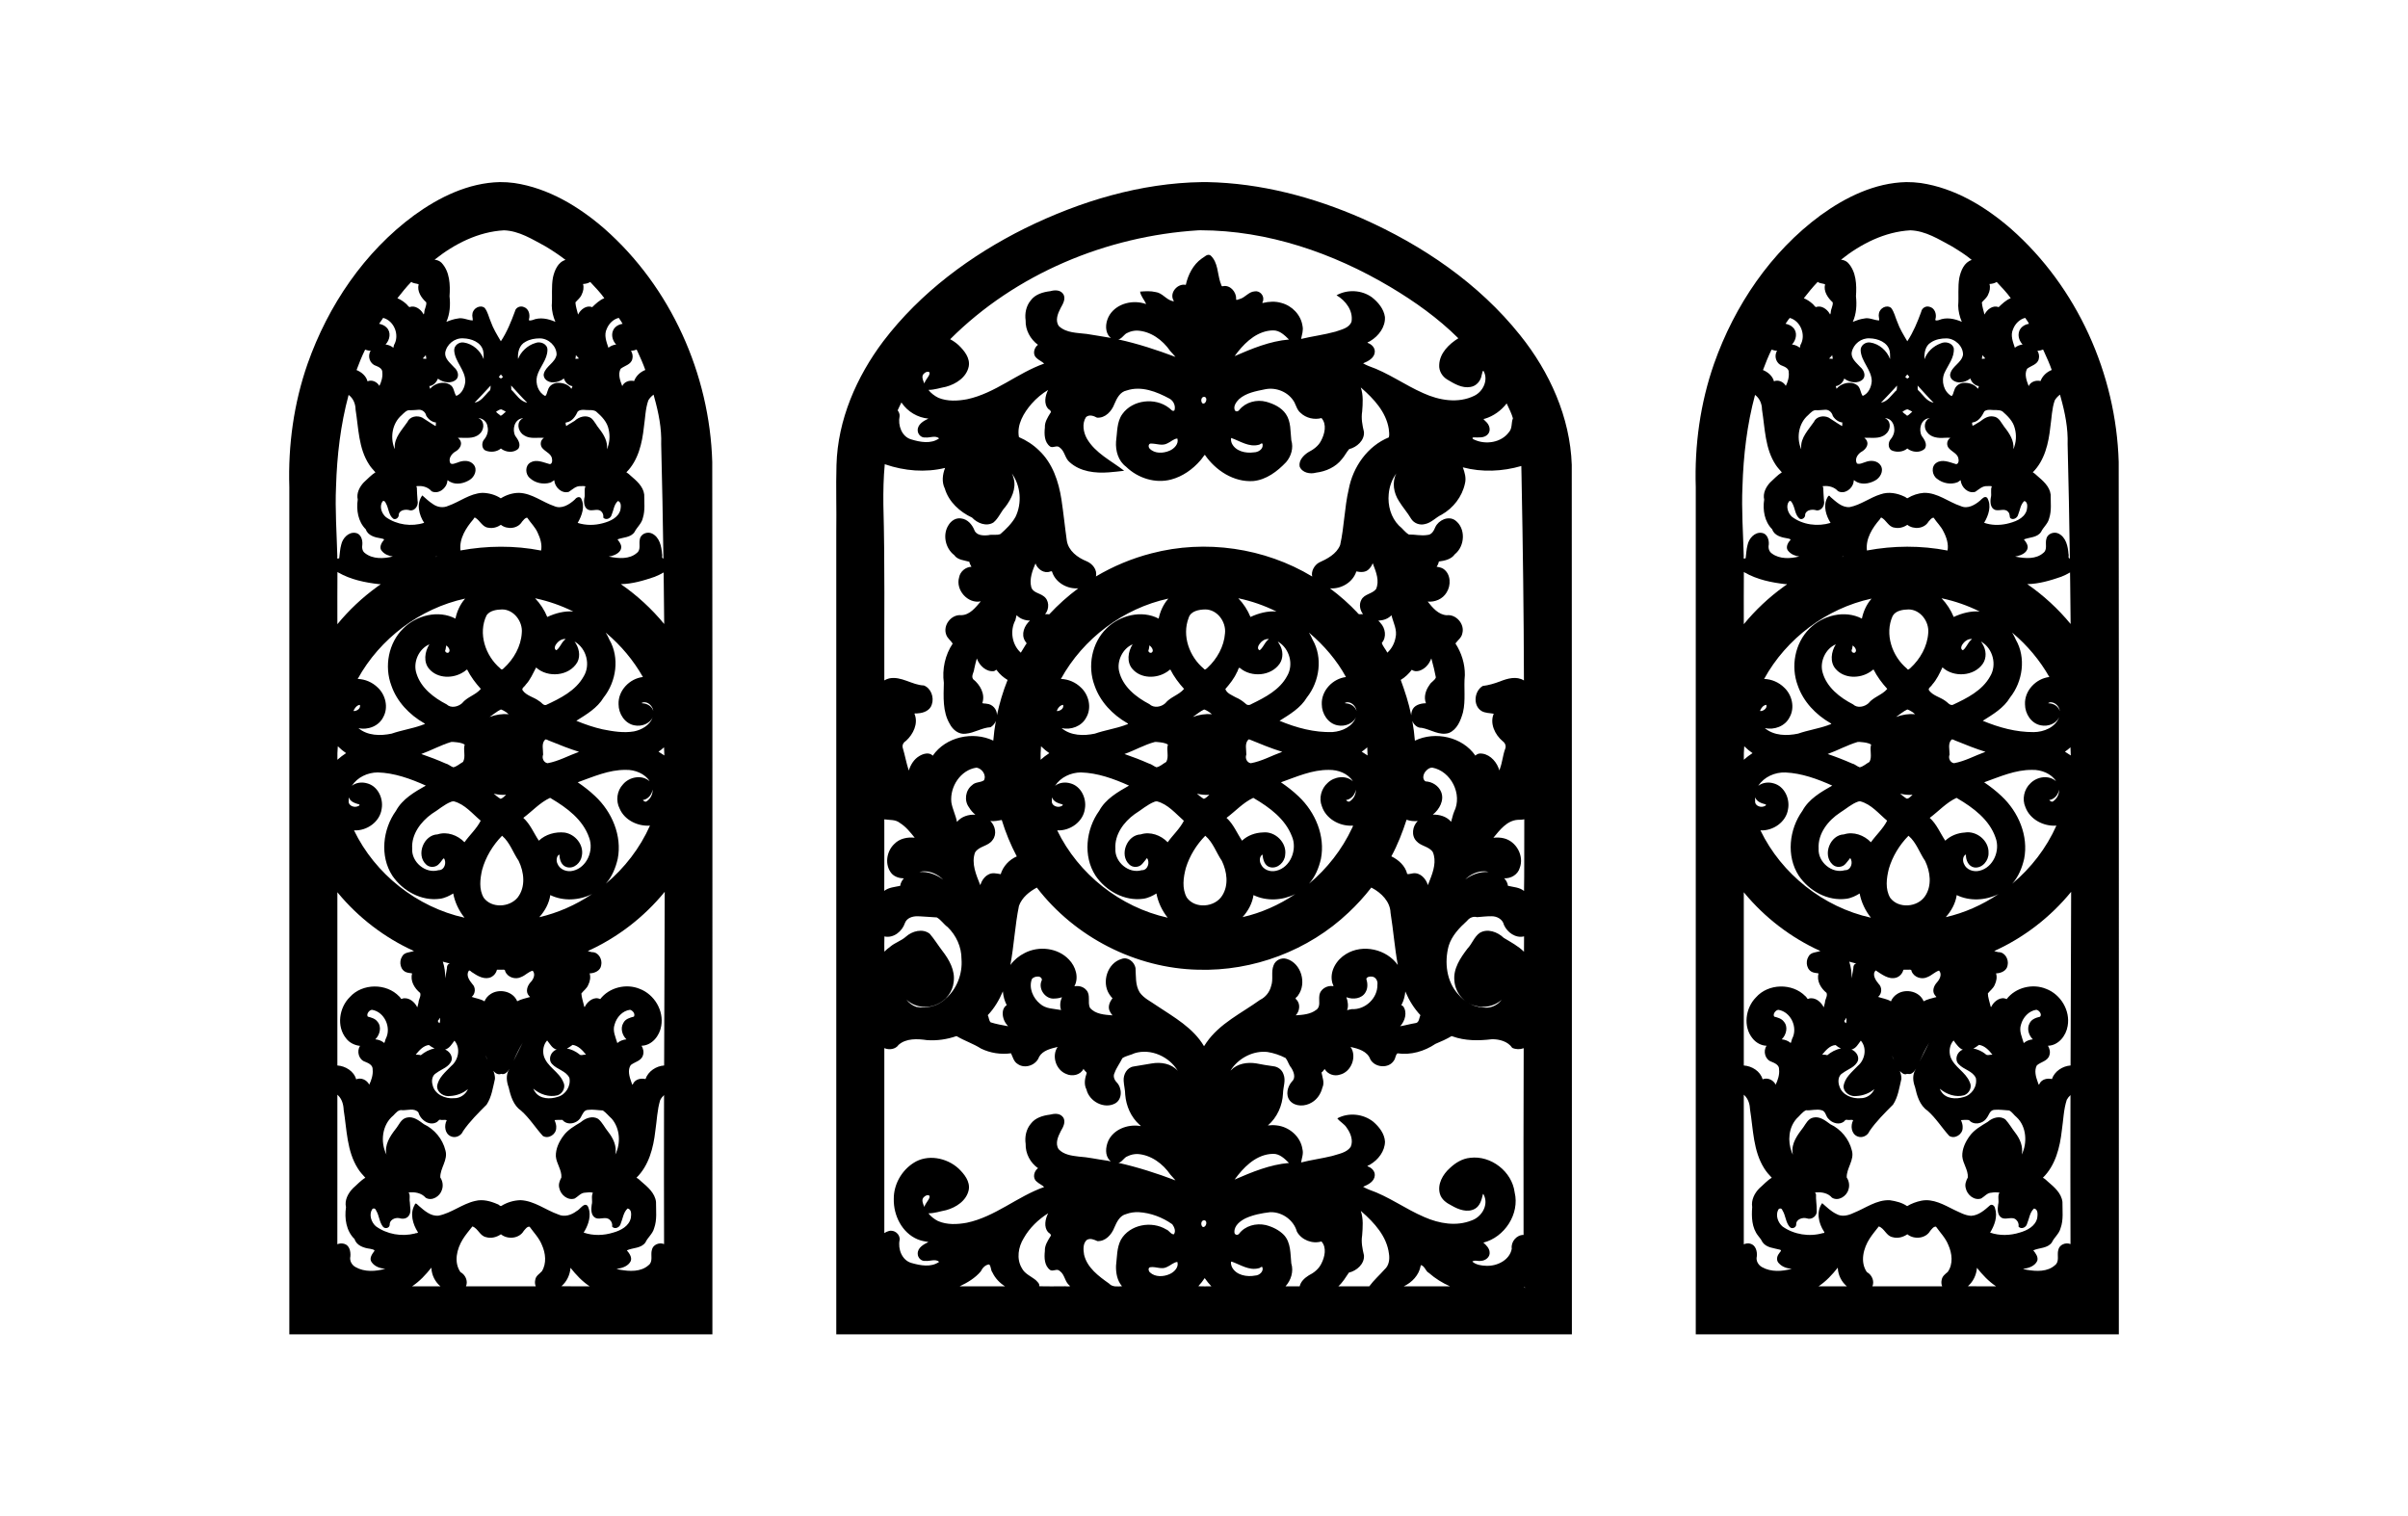 <?xml version="1.0" encoding="UTF-8" standalone="no"?>
<!-- Created with Inkscape (http://www.inkscape.org/) -->

<svg
   xmlns:dc="http://purl.org/dc/elements/1.1/"
   xmlns:cc="http://creativecommons.org/ns#"
   xmlns:rdf="http://www.w3.org/1999/02/22-rdf-syntax-ns#"
   xmlns:svg="http://www.w3.org/2000/svg"
   xmlns="http://www.w3.org/2000/svg"
   xmlns:sodipodi="http://sodipodi.sourceforge.net/DTD/sodipodi-0.dtd"
   xmlns:inkscape="http://www.inkscape.org/namespaces/inkscape"
   width="1000mm"
   height="629.779mm"
   viewBox="0 0 1000 629.779"
   version="1.1"
   id="svg9861"
   inkscape:version="0.92.1 unknown"
   sodipodi:docname="arches_exported.svg">
  <defs
     id="defs9855" />
  <sodipodi:namedview
     id="base"
     pagecolor="#ffffff"
     bordercolor="#666666"
     borderopacity="1.0"
     inkscape:pageopacity="0.0"
     inkscape:pageshadow="2"
     inkscape:zoom="0.26023344"
     inkscape:cx="1889.7635"
     inkscape:cy="1190.1345"
     inkscape:document-units="mm"
     inkscape:current-layer="layer1"
     showgrid="false"
     fit-margin-top="0"
     fit-margin-left="0"
     fit-margin-right="0"
     fit-margin-bottom="0"
     inkscape:window-width="1920"
     inkscape:window-height="1053"
     inkscape:window-x="0"
     inkscape:window-y="0"
     inkscape:window-maximized="1" />
  <g
     inkscape:label="Layer 1"
     inkscape:groupmode="layer"
     id="layer1"
     transform="translate(1585.115,-590.2)">
    <path
       style="opacity:1;vector-effect:none;fill:#000000;fill-opacity:1;stroke:none;stroke-width:6;stroke-linecap:butt;stroke-linejoin:miter;stroke-miterlimit:4;stroke-dasharray:none;stroke-dashoffset:0;stroke-opacity:1"
       d="m -1085.816,665.823 c -25.644,0.356 -50.75,7.935 -73.637,19.188 -22.597,11.233 -43.472,26.715 -58.838,46.899 -11.139,14.798 -18.931,32.676 -19.45,51.379 -0.281,9.224 0.068,18.454 -0.083,27.68 0,111.129 0,222.258 0,333.388 101.828,0 203.656,0 305.483,0 -0.029,-120.382 0.062,-240.764 -0.051,-361.145 -0.681,-19.735 -9.194,-38.566 -21.446,-53.808 -17.167,-21.516 -40.554,-37.371 -65.556,-48.454 -20.303,-8.904 -42.21,-14.707 -64.455,-15.123 -0.656,-0.006 -1.312,-0.008 -1.967,-0.004 z m -0.728,20.007 c 27.822,0.058 55.035,9.408 78.811,23.553 10.157,6.054 19.843,12.956 28.244,21.302 -3.908,2.432 -7.775,6.178 -7.949,11.074 -0.164,2.473 1.243,4.798 3.329,6.061 2.887,1.737 6.143,3.714 9.659,3.087 2.47,-0.372 4.294,-2.556 4.651,-4.965 0.195,-0.437 0.347,-1.971 0.743,-1.72 2.155,3.751 -0.159,8.622 -3.857,10.363 -6.679,3.269 -14.576,1.891 -21.164,-1.111 -7.72,-3.396 -14.629,-8.493 -22.649,-11.253 -0.794,-0.351 -1.583,-0.656 -2.318,-1.127 2.097,-0.854 4.723,-2.196 4.856,-4.768 0.086,-1.745 -1.306,-3.123 -2.849,-3.672 -0.677,-0.287 0.761,-0.53 1.019,-0.855 3.413,-2.05 6.296,-5.825 6.033,-9.965 -0.468,-3.358 -2.833,-6.151 -5.421,-8.182 -4.208,-3.038 -10.155,-3.363 -14.678,-0.818 3.77,2.166 6.984,6.407 6.228,10.951 -0.998,2.734 -4.267,3.286 -6.677,4.158 -4.669,1.296 -9.593,1.898 -14.267,3.022 0.347,-1.779 1.013,-3.565 0.589,-5.41 -0.664,-4.576 -4.322,-8.37 -8.749,-9.535 -2.497,-0.763 -5.17,-0.61 -7.674,-0.01 -0.708,0.036 0.234,-0.758 0.089,-1.148 0.402,-2.031 -1.491,-4.045 -3.561,-3.653 -2.523,0.161 -3.946,2.66 -6.315,3.213 -0.537,0.139 -1.599,0.756 -1.341,-0.194 0.042,-2.836 -2.567,-5.861 -5.564,-5.148 -0.666,0.261 -0.682,-1.108 -1.002,-1.544 -1.236,-3.742 -0.944,-8.328 -4.041,-11.219 -1.364,-0.941 -2.579,0.674 -3.678,1.247 -3.61,2.536 -5.7,6.748 -6.631,10.947 -3.316,-0.704 -6.787,3.101 -5.201,6.286 0.446,0.485 0.276,0.6 -0.381,0.433 -2.619,-0.636 -4.184,-3.393 -6.948,-3.737 -2.111,-0.502 -4.304,-0.355 -6.447,-0.187 0.272,1.968 1.796,3.387 2.487,5.18 -5.236,-1.894 -11.956,-0.42 -15.1,4.414 -1.567,2.498 -2.191,6.021 -0.528,8.618 0.287,0.404 0.646,0.756 1.06,1.028 -3.336,-0.597 -6.684,-1.084 -10.021,-1.649 -3.954,-0.509 -8.513,-0.345 -11.593,-3.234 -1.728,-2.279 -0.469,-5.294 0.69,-7.532 0.987,-1.74 2.402,-4.147 0.918,-6.024 -1.231,-1.569 -3.436,-1.48 -5.169,-0.992 -3.039,0.373 -6.301,1.269 -8.191,3.88 -1.9,2.294 -2.511,5.408 -2.091,8.302 -0.158,3.948 1.969,7.791 5.112,10.103 -1.672,1.229 -2.338,4.055 -0.58,5.493 0.939,0.921 2.211,1.4 3.163,2.303 -11.125,3.926 -20.299,12.3 -31.96,14.799 -3.954,0.748 -8.171,0.97 -11.956,-0.58 -1.541,-0.742 -3.224,-2.009 -4.137,-3.292 2.488,0.012 4.886,-0.858 7.291,-1.299 4.178,-1.136 8.529,-3.932 9.442,-8.459 0.634,-3.478 -1.833,-6.505 -4.162,-8.771 -1.074,-0.983 -2.272,-1.828 -3.557,-2.512 27.159,-27.156 64.907,-42.845 102.995,-45.228 0.333,-0.015 0.666,-0.018 0.999,-0.023 z m 30.142,41.583 c 2.72,-0.041 4.786,2.034 6.578,3.79 -7.923,0.662 -15.358,3.769 -22.579,6.895 3.402,-4.686 7.893,-9.366 13.772,-10.473 0.736,-0.13 1.482,-0.203 2.23,-0.212 z m -56.546,0.079 c 5.653,0.222 10.653,3.904 13.775,8.446 0.726,0.843 1.511,1.633 2.215,2.495 -7.75,-2.91 -15.641,-5.506 -23.738,-7.268 1.675,-0.349 2.332,-2.245 3.898,-2.782 1.188,-0.601 2.522,-0.883 3.85,-0.891 z m -86.763,17.09 c 1.155,0.036 0.472,1.528 0.054,2.067 -0.591,0.841 -1.365,1.996 -1.617,2.804 -0.48,-1.315 -1.45,-3.11 -0.038,-4.189 0.432,-0.395 0.997,-0.71 1.599,-0.683 z m 179.927,6.726 c 5.169,4.501 10.271,9.958 11.401,17.015 0.091,1.16 0.344,2.35 0.035,3.507 -8.859,3.61 -14.927,12.296 -16.661,21.541 -1.789,7.629 -1.856,15.546 -3.566,23.175 -1.488,3.754 -5.367,5.749 -8.86,7.336 -1.925,1.133 -3.291,3.649 -2.738,5.746 -19.776,-11.931 -44.379,-15.499 -66.722,-9.629 -8.105,2.068 -15.978,5.372 -23.119,9.608 0.69,-2.773 -1.451,-5.349 -3.906,-6.339 -3.715,-1.498 -7.498,-4.303 -8.162,-8.517 -0.814,-5.708 -1.378,-11.461 -2.246,-17.166 -1.151,-7.432 -3.682,-15.049 -9.308,-20.321 -2.392,-2.351 -5.281,-4.215 -8.336,-5.534 -0.97,-5.197 2.006,-10.095 5.27,-13.866 1.952,-2.234 4.43,-4.28 6.83,-5.708 -1.192,2.377 -1.901,5.802 0.137,7.911 0.599,0.386 1.487,1.032 0.74,1.761 -1.097,1.812 -2.332,3.724 -2.207,5.937 -0.31,2.728 -0.237,6.174 2.238,7.918 1.272,0.695 2.721,-0.767 3.904,0.355 2.161,1.492 2.145,4.522 4.18,6.139 4.365,3.942 10.639,4.626 16.277,4.188 2.117,-0.142 4.223,-0.409 6.33,-0.657 -5.374,-4.174 -11.993,-7.3 -15.498,-13.384 -1.461,-2.643 -2.08,-6.249 -0.351,-8.894 1.337,-1.213 3.236,-0.512 4.565,0.221 3.445,0.269 6.139,-2.712 7.241,-5.704 0.99,-2.317 2.333,-5.017 5.053,-5.571 6.117,-2.055 12.456,0.477 17.876,3.409 1.648,0.913 2.587,3.072 1.989,4.857 -0.811,0.719 -1.639,-0.684 -2.298,-1.073 -5.711,-4.402 -15.06,-3.384 -19.32,2.58 -2.397,3.305 -2.084,7.6 -2.628,11.424 -0.265,3.844 0.911,8.055 4.128,10.427 4.85,4.743 12.112,7.115 18.759,5.344 4.745,-1.252 8.942,-4.23 12.124,-7.919 0.664,-0.714 1.279,-1.769 1.853,-2.357 4.447,6.496 12.014,11.47 20.114,10.912 5.416,-0.511 10.024,-4.016 13.645,-7.847 2.133,-2.447 3.133,-5.98 2.159,-9.097 -0.427,-3.65 -0.067,-7.679 -2.249,-10.871 -1.865,-2.768 -5.099,-4.264 -8.219,-5.123 -3.921,-1.025 -8.399,0.134 -11.041,3.28 -0.471,0.781 -1.632,1.117 -2.027,0.055 -0.539,-1.636 0.717,-3.269 1.81,-4.397 3.009,-2.659 7.09,-3.339 10.892,-4.122 4.663,-0.939 9.781,1.212 12.115,5.414 0.746,1.485 1.179,3.285 2.574,4.404 2.261,2.172 5.718,2.961 8.686,2.15 2.315,2.654 1.311,6.606 -0.187,9.418 -1.121,2.222 -3.205,3.677 -5.353,4.792 -1.945,1.257 -3.977,3.379 -3.55,5.877 0.997,2.63 4.348,3.288 6.804,2.587 4.129,-0.508 8.213,-2.326 10.8,-5.678 1.114,-1.266 1.876,-2.888 2.964,-4.102 3.196,-0.805 6.398,-3.584 6.152,-7.132 -0.671,-2.784 -1.209,-5.628 -0.746,-8.498 0.247,-3.321 0.527,-6.777 -0.58,-9.984 l 0.166,0.144 z m -65.231,3.698 c 1.634,0.19 0.729,3.253 -0.692,2.735 -0.89,-0.718 -0.679,-2.804 0.692,-2.735 z m -125.632,2.512 c 2.487,3.665 6.659,6.148 11.077,6.525 -1.99,0.941 -4.537,2.38 -4.44,4.921 0.032,1.671 1.529,3.122 3.226,2.921 1.855,0.194 4.118,-0.988 5.675,0.37 -3.408,2.436 -7.938,1.552 -11.639,0.415 -3.926,-1.135 -5.549,-5.899 -4.782,-9.602 0.102,-0.887 -0.283,-1.753 -0.807,-2.448 0.515,-1.1 1.001,-2.213 1.567,-3.288 l 0.122,0.183 z m 251.578,0.983 c 0.832,1.758 1.713,3.549 2.243,5.428 -0.771,1.875 -0.173,4.133 -1.657,5.74 -3.151,4.341 -9.641,5.334 -14.361,3.136 -0.619,-0.151 -1.252,-0.852 -0.293,-0.964 1.988,-0.002 4.399,0.385 5.898,-1.285 1.445,-1.613 0.618,-4.029 -0.855,-5.308 -0.356,-0.471 -1.582,-1.111 -0.327,-1.168 3.563,-1.102 6.72,-3.389 8.99,-6.336 0.121,0.252 0.242,0.504 0.363,0.756 z m -114.575,13.654 c 3.597,1.274 7.256,3.839 11.248,2.765 0.588,-0.002 1.415,-1.202 1.62,-0.176 0.311,2.018 -1.868,3.314 -3.657,3.317 -3.37,0.493 -7.623,-0.442 -9.166,-3.812 -0.278,-0.679 -0.388,-1.437 -0.254,-2.162 z m -22.536,0.162 c 0.697,2.195 -1.355,4.279 -3.249,5.06 -2.612,1.149 -6.231,1.306 -8.284,-0.913 -0.677,-0.738 -0.49,-2.24 0.764,-2.048 2.189,0.005 4.505,1.074 6.608,-0.081 1.402,-0.597 2.668,-1.953 4.16,-2.018 z m -80.531,9.462 c 0.041,-0.018 0.275,-0.074 0,0 z m -0.201,0.064 c 0.069,-0.029 0.295,-0.089 0,0 z m -40.524,1.223 c 7.922,2.719 16.626,3.457 24.801,1.453 -1.071,2.712 -1.458,5.888 -0.116,8.578 1.63,5.514 6.219,9.701 11.319,12.06 2.152,2.312 5.922,3.841 8.842,2.051 2.181,-1.755 3.128,-4.534 5.02,-6.551 2.469,-3.286 4.539,-7.479 3.436,-11.676 -0.163,-0.747 -0.423,-1.472 -0.769,-2.154 3.695,5.144 4.278,12.399 1.486,18.071 -1.555,2.761 -3.895,5.015 -6.24,7.081 -1.571,0.675 -3.338,0.04 -4.975,0.477 -2.077,0.238 -4.998,0.2 -5.86,-2.131 -0.941,-2.317 -2.826,-4.502 -5.44,-4.808 -2.171,-0.383 -4.217,0.943 -5.288,2.767 -2.557,3.937 -1.313,9.64 2.365,12.438 1.396,2.065 4.163,2.144 6.293,2.781 0.053,0.749 0.656,1.596 0.868,2.079 -2.456,0.099 -4.689,1.961 -5.123,4.398 -1.55,5.204 3.622,11.112 9.01,9.952 -2.134,2.486 -4.526,5.693 -8.139,5.751 -4.111,-0.406 -7.677,4.158 -6.246,8.046 0.468,1.527 1.946,2.486 2.707,3.757 -3.166,4.708 -4.437,10.657 -3.674,16.282 -0.123,5.744 -0.584,11.97 2.482,17.119 1.238,2.414 3.757,4.454 6.61,4.023 3.58,-0.307 6.752,-2.521 10.316,-2.695 1.007,-0.581 1.764,-1.54 2.195,-2.612 -0.486,2.705 -0.841,5.434 -1.067,8.173 -8.434,-4.015 -19.754,-1.582 -25.13,6.254 -1.503,-1.589 -4.031,-0.821 -5.648,0.193 -2.18,1.299 -3.575,3.607 -4.313,5.984 -1.035,-3.098 -1.58,-6.336 -2.515,-9.457 -0.341,-1.247 0.419,-2.32 1.434,-2.947 2.929,-2.69 5.07,-7.079 3.505,-11.023 -0.351,-0.568 0.988,-0.141 1.327,-0.337 2.401,-0.1 5.139,-1.206 5.831,-3.731 0.986,-2.923 -0.353,-6.714 -3.336,-7.843 -4.89,-0.165 -9.319,-3.958 -14.384,-2.93 -0.712,0.176 -1.401,0.452 -2.024,0.839 -0.076,-24.326 0.268,-48.658 -0.393,-72.978 -0.059,-5.622 0.049,-11.24 0.58,-16.824 l 0.208,0.072 z m 264.197,5.749 c 0.543,27.967 0.923,56.116 0.984,83.976 -3.058,-1.902 -6.85,-0.843 -9.939,0.403 -2.319,0.869 -4.748,1.599 -7.177,1.886 -3.524,2.107 -4.174,8.107 -0.501,10.391 1.512,0.918 3.602,0.85 5.07,1.141 -1.724,4.048 0.511,8.696 3.665,11.36 1.094,0.755 1.636,2.108 1.043,3.365 -0.95,2.641 -1.137,5.456 -2.121,8.085 -0.212,1.424 -0.387,0.111 -0.638,-0.384 -1.255,-3.181 -4.308,-6.137 -7.931,-5.89 -0.618,0.109 -1.194,0.422 -1.637,0.863 -5.385,-7.806 -16.703,-10.281 -25.117,-6.212 -0.226,-2.746 -0.582,-5.482 -1.069,-8.194 0.615,1.566 2.102,2.973 3.845,2.856 3.767,0.649 7.414,3.397 11.355,2.142 3.419,-1.411 4.894,-5.221 5.823,-8.526 1.231,-5.08 0.259,-10.332 0.791,-15.472 0.069,-4.654 -1.378,-9.29 -3.906,-13.175 0.973,-1.385 2.567,-2.407 2.858,-4.204 1.062,-3.822 -2.559,-8.01 -6.494,-7.519 -3.484,-0.217 -5.867,-3.146 -7.884,-5.669 3.041,0.295 6.21,-1.066 7.809,-3.722 1.942,-2.969 1.845,-7.636 -1.223,-9.819 -0.812,-0.611 -2.106,-0.786 -2.883,-0.949 0.472,-0.633 0.796,-1.377 0.928,-2.156 2.417,-0.322 5.133,-0.876 6.622,-3.006 4.252,-3.352 4.663,-10.85 0.111,-14.129 -2.824,-1.945 -6.837,-0.042 -8.191,2.836 -0.617,1.474 -1.48,3.226 -3.313,3.284 -2.58,0.428 -5.109,-0.237 -7.697,-0.193 -1.614,-0.922 -2.635,-2.577 -4.103,-3.694 -3.368,-3.421 -4.713,-8.382 -4.254,-13.09 0.264,-3.075 1.335,-6.096 3.162,-8.591 -1.888,3.674 -1.093,8.19 1.118,11.543 1.533,2.509 3.507,4.709 5.002,7.243 1.183,1.952 3.622,2.848 5.804,2.246 2.664,-0.542 4.461,-2.76 6.842,-3.87 4.863,-2.735 8.563,-7.488 9.734,-12.971 0.585,-2.255 -0.094,-4.599 -0.881,-6.715 7.939,2.111 16.429,1.728 24.287,-0.552 0.035,1.694 0.071,3.389 0.107,5.083 z m -61.647,35.726 c 1.246,3.219 2.731,6.941 1.209,10.323 -1.627,2.038 -4.955,2.006 -6.138,4.528 -1.006,1.868 -0.522,4.243 0.742,5.865 -0.851,-0.109 -1.845,0.394 -2.31,-0.587 -3.498,-3.708 -7.333,-7.095 -11.425,-10.133 4.632,0.367 9.535,-2.503 10.95,-7.031 1.78,0.378 3.947,0.492 5.283,-1.016 0.689,-0.66 1.174,-1.505 1.518,-2.388 0.058,0.146 0.115,0.293 0.172,0.439 z m -140.212,-0.352 c 0.849,2.401 3.549,4.325 6.098,3.364 0.523,-0.278 0.907,-0.056 0.934,0.524 1.584,4.255 6.31,6.803 10.736,6.449 -4.337,3.222 -8.381,6.84 -12.059,10.798 -0.565,-0.1 -1.143,-0.087 -1.714,-0.059 1.851,-2.16 1.782,-5.943 -0.754,-7.558 -1.645,-1.233 -4.368,-1.432 -4.992,-3.685 -0.883,-3.332 0.525,-6.966 1.751,-9.834 z m 84.467,14.521 c 5.4,1.152 10.672,3.005 15.616,5.453 -3.726,-0.304 -7.441,0.708 -10.8,2.263 -1.173,-2.877 -2.898,-5.528 -5.054,-7.765 l 0.215,0.044 z m -29.482,0.317 c -1.954,2.284 -3.259,5.255 -3.826,8.082 -7.081,-3.702 -16.157,-1.407 -21.663,4.067 -6.162,6.032 -7.973,15.753 -4.953,23.751 2.314,6.699 7.477,12.086 13.551,15.578 1.101,0.423 -0.733,0.65 -1.105,0.92 -4.03,1.412 -8.282,2.05 -12.32,3.45 -4.619,0.986 -10.035,0.916 -13.819,-2.292 3.86,0.875 8.324,-0.741 10.2,-4.353 2.388,-4.005 1.149,-9.405 -2.159,-12.484 -2.201,-2.175 -5.238,-3.506 -8.338,-3.577 9.213,-16.792 25.947,-29.347 44.63,-33.374 l -0.142,0.168 z m 15.528,4.272 c 5.015,0.021 8.693,5.162 8.19,9.891 -0.402,5.495 -3.3,10.652 -7.289,14.356 -0.486,0.391 -1.052,1.125 -1.541,0.336 -5.959,-4.963 -9.14,-13.656 -6.268,-21.084 0.855,-2.893 4.36,-3.46 6.908,-3.499 z m -78.188,2.545 c 1.404,1.408 3.443,2.059 5.385,2.083 -2.313,2.022 -3.822,5.687 -2.021,8.502 0.224,0.485 0.977,0.885 0.332,1.374 -0.73,1.138 -1.412,2.306 -2.117,3.46 -3.703,-3.329 -4.587,-9.156 -2.259,-13.499 0.204,-0.69 0.35,-1.394 0.511,-2.095 l 0.152,0.159 z m 155.506,-0.134 c 0.741,3.078 2.504,6.08 1.682,9.346 -0.428,2.355 -1.62,4.576 -3.388,6.195 -0.684,-1.371 -1.916,-2.671 -2.3,-4.059 2.089,-2.377 1.503,-6.139 -0.597,-8.314 -0.135,-0.361 -1.326,-1.049 -0.5,-0.963 1.886,-0.097 3.798,-0.819 5.103,-2.204 z m -34.031,7.414 c 6.038,5.095 11.448,11.438 15.131,18.248 -5.491,0.654 -10.298,5.68 -10.037,11.329 0,3.912 2.609,8.031 6.613,8.737 2.864,0.597 6.3,-0.602 7.574,-3.375 -1.408,3.902 -5.722,5.854 -9.672,6.149 -7.597,0.275 -15.093,-1.774 -22.053,-4.667 4.19,-2.644 8.723,-5.287 11.329,-9.665 5.282,-6.64 6.721,-16.518 2.397,-24.013 -0.423,-1.022 -0.937,-2.007 -1.525,-2.944 l 0.17,0.14 z m -17.116,2.462 c 0.64,-0.063 -0.446,0.46 -0.533,0.729 -1.167,1.194 -1.738,3 -3.076,3.946 -1.235,-0.551 -0.507,-2.095 0.141,-2.848 0.807,-1.077 2.083,-1.891 3.468,-1.827 z m 4.095,1.134 c 4.769,2.824 6.527,9.539 3.696,14.259 -3.042,5.696 -9.061,8.818 -14.639,11.529 -0.82,0.594 -1.889,0.705 -2.61,-0.103 -1.218,-1.057 -2.542,-1.977 -4.033,-2.584 -1.572,-0.918 -3.719,-1.621 -4.35,-3.463 1.847,-2.134 3.639,-4.347 4.793,-6.952 0.47,-0.48 0.626,-2.378 1.312,-1.76 4.699,3.976 12.836,3.366 16.433,-1.793 1.608,-2.366 1.461,-5.548 0.014,-7.952 -0.235,-0.439 -0.496,-0.863 -0.777,-1.273 z m -60.453,1.079 c -1.924,3.025 -2.582,7.448 0.01,10.301 3.502,3.976 9.908,3.969 14.14,1.197 0.535,-0.255 1.112,-0.941 1.532,-1.041 1.467,2.933 3.558,5.705 5.688,8.041 -2.131,2.555 -5.696,3.321 -7.789,5.954 -1.769,1.611 -4.766,2.11 -6.607,0.37 -5.602,-2.922 -11.111,-7.294 -12.594,-13.721 -0.946,-4.328 1.548,-9.418 5.621,-11.103 z m 6.989,0.42 c 0.864,0.575 2.112,2.268 0.885,3.03 -0.815,0.322 -1.692,-0.578 -1.148,-1.331 0.143,-0.554 0.171,-1.159 0.263,-1.699 z m 117.16,5.738 c 0.673,2.48 1.33,5.027 1.793,7.557 -0.426,1.334 -1.979,1.848 -2.62,3.112 -1.594,2.127 -2.516,5.059 -1.497,7.63 -2.279,0.021 -5.122,0.788 -5.829,3.247 -0.19,0.56 -0.283,1.151 -0.288,1.742 -0.985,-5.004 -2.636,-9.993 -4.356,-14.686 1.798,-1.061 3.325,-2.54 4.585,-4.195 1.94,1.38 4.531,0.098 6.023,-1.375 0.938,-0.942 1.622,-2.114 2.09,-3.353 l 0.065,0.21 z m -188.762,-0.116 c 1.068,2.797 3.811,5.449 6.992,5.078 0.537,-0.054 1.077,-1.028 1.367,-0.176 1.171,1.554 2.673,2.847 4.344,3.838 -1.904,4.691 -3.412,9.869 -4.422,14.625 0.083,-2.413 -1.869,-4.617 -4.298,-4.742 -0.526,-0.179 -1.6,0.034 -1.754,-0.359 1.261,-3.678 -0.975,-7.58 -3.825,-9.829 -0.952,-1.327 0.346,-2.838 0.433,-4.238 0.344,-1.466 0.635,-2.948 1.091,-4.385 z m 153.942,18.006 c 1.929,0.02 3.515,1.977 3.652,3.61 -0.528,-1.952 -2.5,-3.069 -4.422,-3.165 -1.144,-0.048 0.547,-0.548 0.77,-0.446 z m -118.18,1.074 c 0.453,1.509 -1.275,2.626 -2.617,2.587 0.235,-1.022 1.33,-2.486 2.617,-2.587 z m 58.575,1.913 c 1.198,0.412 2.248,1.157 3.206,1.971 -2.68,-0.225 -5.402,0.2 -7.912,1.157 1.543,-1.039 3.057,-2.381 4.706,-3.127 z m 18.691,12.416 c 4.532,1.85 9.053,3.747 13.74,5.179 -4.351,1.561 -8.528,3.922 -13.075,4.734 -1.63,-0.248 -2.437,-2.135 -1.845,-3.568 0.053,-2.062 -0.8,-4.636 0.865,-6.27 0.099,-0.045 0.206,-0.073 0.315,-0.075 z m -38.022,1.122 c 1.455,0.145 3.001,0.254 4.273,1.049 -0.717,2.353 0.55,4.967 -0.685,7.199 -1.352,0.727 -2.56,1.989 -4.096,2.232 -1.095,-0.421 -1.98,-1.294 -3.154,-1.578 -3.307,-1.46 -6.681,-2.768 -10.103,-3.93 4.276,-1.515 8.271,-3.87 12.656,-5.019 0.372,-0.041 0.739,0.017 1.108,0.048 z m -48.267,1.894 c 1.01,0.999 2.112,1.905 3.284,2.707 -1.271,0.825 -2.482,1.744 -3.609,2.758 -0.021,-1.883 0,-3.744 0.172,-5.617 z m 135.333,0.601 c 0.061,1.022 0.104,2.051 0.12,3.076 -0.792,-0.553 -1.638,-1.023 -2.433,-1.57 0.817,-0.533 1.577,-1.149 2.293,-1.811 l 0.014,0.22 z m 26.975,8.12 c 7.847,1.457 12.652,11.153 9.097,18.286 -0.567,1.33 -0.87,3.048 -1.261,4.229 -1.788,-2.244 -4.964,-3.104 -7.6,-2.981 2.726,-2.143 4.89,-5.992 3.451,-9.456 -1.052,-2.584 -3.742,-4.242 -6.47,-4.358 -1.641,-0.987 -0.84,-3.441 0.347,-4.508 0.625,-0.678 1.483,-1.228 2.435,-1.211 z m -189.234,0.011 c 2.262,0.356 4.215,3.1 3.074,5.264 -1.472,1.018 -3.571,0.611 -4.886,1.985 -2.816,2.082 -3.441,6.455 -1.317,9.245 0.681,1.173 1.591,2.208 2.647,3.057 -2.803,-0.178 -5.834,0.75 -7.642,2.994 -0.522,-2.803 -1.907,-5.374 -2.345,-8.181 -0.672,-6.428 3.844,-13.439 10.469,-14.364 z m 146.333,0.937 c 3.812,-0.061 7.884,1.427 9.97,4.758 -2.925,-2.712 -7.756,-2.011 -10.479,0.627 -2.692,2.373 -3.77,6.398 -2.403,9.754 1.68,5.09 7.11,8.191 12.328,8.025 0.991,-0.268 0.424,0.484 0.177,1.038 -4.162,8.899 -10.349,16.792 -17.88,23.089 2.595,-2.877 4.101,-6.6 4.966,-10.333 1.877,-9.512 -2.337,-19.422 -9.249,-25.926 -2.261,-2.185 -4.765,-4.103 -7.354,-5.88 6.464,-2.307 12.969,-5.238 19.925,-5.151 z m -103.004,1.057 c 6.905,0.177 13.687,2.631 19.989,5.463 -4.692,2.674 -9.734,5.556 -12.387,10.474 -5.518,7.667 -6.786,18.786 -1.533,26.917 4.285,6.342 12.074,10.694 19.83,9.607 1.95,-0.249 3.975,-1.258 5.465,-2.191 0.707,3.671 2.356,7.144 4.686,10.061 -19.698,-4.352 -37.089,-18.087 -45.888,-36.272 5.304,0.299 10.827,-3.558 11.501,-9.001 0.758,-4.323 -1.609,-9.389 -6.075,-10.537 -2.11,-0.612 -4.576,-0.351 -6.326,1.047 2.308,-3.584 6.554,-5.531 10.739,-5.568 z m 114.155,7.37 c 0.089,1.905 -1.054,3.807 -2.667,4.742 -0.528,0.173 -1.141,-0.352 -1.375,-0.646 2.103,-0.307 3.758,-2.2 4.034,-4.267 z m -65.962,1.439 c 1.678,0.433 3.427,0.605 5.156,0.465 -0.681,0.651 -1.389,1.349 -2.271,1.705 -1.045,-0.579 -2.066,-1.444 -2.885,-2.17 z m -60.167,1.66 c 0.717,1.749 2.591,2.339 4.247,2.795 0.719,0.317 -0.477,0.786 -0.781,0.878 -1.631,0.547 -3.95,-0.592 -3.526,-2.561 0.049,-0.196 -0.103,-1.474 0.06,-1.111 z m 83.989,0.333 c 6.349,3.744 12.806,8.494 15.575,15.621 2.429,5.408 -0.459,13.067 -6.509,14.425 -2.45,0.608 -5.367,-0.416 -6.369,-2.853 -0.618,-1.228 -0.598,-3.156 0.729,-3.907 0.14,2.106 0.864,4.798 3.25,5.295 3.082,0.68 5.986,-2.181 6.148,-5.169 0.747,-5.078 -4.175,-9.884 -9.216,-9.293 -3.174,0.081 -6.375,1.221 -8.699,3.421 -2.127,-3.165 -3.56,-6.876 -6.449,-9.474 3.717,-2.76 6.882,-6.357 11.122,-8.313 0.14,0.083 0.279,0.165 0.418,0.247 z m -40.432,1.205 c 4.523,1.132 7.78,5.103 11.182,8.073 -1.704,3.344 -4.557,5.876 -6.716,8.92 -2.807,-2.936 -7.238,-4.566 -11.203,-3.274 -5.726,0.206 -8.992,8.482 -4.795,12.447 1.511,1.544 4.214,1.37 5.551,-0.322 0.677,-0.713 1.196,-1.556 1.845,-2.292 1.361,1.77 0.29,5.167 -2.2,5.044 -5.403,1.593 -11.289,-3.426 -10.916,-8.969 -0.369,-5.853 3.483,-11.059 8.02,-14.333 2.776,-1.718 5.261,-4.013 8.337,-5.178 0.291,-0.077 0.593,-0.13 0.895,-0.115 z m 152.543,14.105 c -0.051,7.681 0.05,15.562 -0.097,23.118 -1.872,-1.553 -4.465,-1.605 -6.68,-2.153 -0.126,-1.187 -0.751,-2.271 -1.563,-3.124 2.784,0.175 5.67,-1.525 6.451,-4.282 1.931,-5.001 -1.427,-11.095 -6.604,-12.323 -1.411,-0.357 -2.885,-0.373 -4.326,-0.225 2.637,-3.192 5.6,-7.133 10.086,-7.446 0.915,-0.036 1.846,0 2.74,-0.23 -0.003,2.222 -0.004,4.444 -0.007,6.665 z m -265.674,-6.626 c 2.195,0.353 4.535,-0.02 6.39,1.495 2.489,1.544 4.329,3.877 6.142,6.127 -3.028,-0.326 -6.316,0.329 -8.485,2.612 -3.268,3.071 -4.097,8.724 -1.101,12.252 1.256,1.423 3.375,2.017 5.086,2.023 -0.8,0.855 -1.361,1.946 -1.532,3.108 -2.243,0.48 -4.726,0.616 -6.604,2.088 0.053,-9.908 0,-19.816 0.016,-29.724 z m 216.8,0.156 c 1.468,0.542 3.132,0.674 4.636,0.528 -2.202,2.144 -2.791,6.074 -0.512,8.381 1.846,2.11 5.213,2.146 6.771,4.532 1.566,3.666 0.279,7.798 -1.104,11.315 -0.311,0.801 -0.633,1.599 -0.945,2.4 -0.766,-2.652 -3.145,-5.294 -6.13,-4.909 -0.811,0.073 -1.669,0.449 -2.453,0.298 -0.747,-3.377 -3.671,-5.963 -6.585,-7.341 2.628,-4.805 4.652,-10.061 6.322,-15.203 z m -168.113,0.114 c 1.6,5.22 3.691,10.289 6.236,15.119 -3.14,1.351 -5.712,4.119 -6.673,7.377 -1.663,-0.254 -3.488,-0.781 -5.075,0.135 -1.734,0.871 -2.828,2.627 -3.416,4.421 -1.658,-4.235 -3.797,-8.968 -2.183,-13.528 1.605,-2.743 5.544,-2.571 7.301,-5.218 1.885,-2.36 1.121,-5.907 -0.932,-7.902 1.607,0.228 3.155,-0.157 4.744,-0.404 z m 84.586,6.598 c 3.2,2.77 4.48,6.957 6.822,10.38 2.109,4.409 2.925,10.005 0.16,14.38 -3.026,4.932 -11.276,5.687 -14.725,0.845 -2.084,-3.75 -1.447,-8.323 -0.387,-12.303 1.547,-5.01 4.397,-9.637 8.059,-13.359 z m -116.789,14.705 c 2.981,-0.018 5.823,1.426 7.9,3.505 -2.731,-2.168 -6.626,-3.575 -9.886,-3.179 0.599,-0.21 1.315,-0.337 1.986,-0.327 z m 232.59,0.004 c 0.605,0.003 1.208,0.108 1.785,0.289 -3.47,-0.237 -6.944,0.999 -9.695,3.083 2.096,-2.06 4.933,-3.425 7.91,-3.372 z m -46.691,6.868 c 3.92,2.061 7.619,5.716 7.758,10.353 1.157,7.203 1.706,14.494 3.006,21.675 -4.665,-6.589 -14.54,-8.823 -21.465,-4.556 -3.938,2.343 -6.916,7.093 -5.774,11.763 0.054,0.524 0.628,1.352 0.513,1.599 -2.611,-0.509 -5.626,1.25 -5.851,4.039 -0.295,1.929 0.65,4.546 -1.317,5.817 -2.405,1.841 -5.567,2.059 -8.476,2.257 1.685,-1.776 2.062,-4.906 0.149,-6.654 -0.711,-0.604 0.629,-1.024 0.806,-1.618 3.693,-4.966 1.369,-13.325 -4.691,-15.164 -2.168,-0.681 -4.682,0.476 -5.461,2.637 -1.142,2.744 -0.021,5.815 -1.018,8.606 -0.609,2.499 -2.314,4.668 -4.634,5.781 -7.656,5.518 -16.729,9.748 -22.25,17.733 -0.35,0.463 -0.683,1.134 -0.994,1.498 -4.492,-7.637 -12.488,-12.064 -19.638,-16.828 -2.429,-1.75 -5.382,-3.046 -7.104,-5.562 -1.858,-3.034 -1.473,-6.715 -1.709,-10.092 -0.471,-2.542 -3.209,-4.78 -5.808,-3.752 -5.883,1.718 -8.346,9.636 -5.08,14.648 0.386,0.607 0.834,1.175 1.335,1.691 -1.224,1.527 -2.12,3.699 -1.038,5.554 0.267,0.56 0.626,1.074 1.038,1.537 -3.271,-0.269 -7.122,-0.446 -9.389,-3.173 -1.049,-2.314 0.413,-5.318 -1.492,-7.341 -1.177,-1.419 -3.187,-1.916 -4.95,-1.56 1.989,-3.683 0.512,-8.256 -2.256,-11.105 -4.606,-4.888 -12.45,-5.78 -18.321,-2.755 -2.359,1.166 -4.458,2.88 -6.011,5.011 1.528,-8.143 1.909,-16.484 3.575,-24.572 1.235,-3.458 4.301,-5.904 7.421,-7.581 15.762,20.567 41.025,33.546 66.96,34.113 22.858,0.695 45.861,-7.964 62.463,-23.717 3.428,-3.208 6.601,-6.688 9.476,-10.4 l 0.195,0.102 z m -31.874,2.626 c -6.613,4.456 -14.204,7.827 -21.818,9.529 2.304,-2.556 4.035,-5.718 4.542,-9.149 5.426,2.644 12.042,2.245 17.373,-0.445 z m 81.581,9.164 c 2.248,-0.036 4.646,1.269 5.139,3.59 1.36,3.111 4.869,5.654 8.359,4.767 -0.046,2.11 -0.023,4.254 -0.03,6.385 -2.437,-2.406 -5.509,-4.012 -8.401,-5.755 -2.552,-2.464 -6.792,-4.069 -10.052,-2.029 -2.258,1.653 -3.11,4.494 -5.013,6.473 -2.912,3.825 -5.97,8.301 -5.44,13.356 0.33,4.653 3.622,8.954 8.137,10.256 3.885,1.254 8.501,0.479 11.493,-2.386 -1.783,2.471 -4.984,3.817 -7.984,3.143 -3.929,-0.125 -7.453,-2.286 -9.91,-5.238 -5.045,-5.336 -5.953,-13.474 -4.108,-20.273 1.298,-4.229 4.454,-7.501 7.642,-10.393 0.958,-1.248 2.58,-1.979 4.124,-1.52 2.014,-0.143 4.022,-0.407 6.044,-0.378 z m -237.456,0.033 c 2.333,0.204 4.752,0.237 7.067,0.454 1.785,0.992 2.868,2.846 4.522,4.019 3.565,3.471 5.764,8.277 5.74,13.271 0.489,6.049 -1.911,12.492 -6.62,16.479 -3.056,3.093 -7.854,4.159 -12.094,3.388 -1.679,-0.537 -3.152,-1.654 -4.182,-3.078 3.232,3.212 8.404,3.912 12.519,2.103 3.856,-1.547 6.738,-5.238 7.134,-9.398 0.671,-4.819 -1.918,-9.306 -4.762,-12.971 -1.757,-2.313 -3.3,-4.821 -5.172,-7.014 -2.945,-2.328 -7.324,-1.142 -9.9,1.192 -1.939,1.745 -4.525,2.467 -6.512,4.161 -0.857,0.636 -1.675,1.324 -2.45,2.059 0.01,-2.104 -0.066,-4.208 0.026,-6.311 3.758,0.858 7.415,-2.124 8.524,-5.584 0.799,-2.102 3.151,-2.854 5.222,-2.786 0.313,-0.011 0.626,-0.005 0.938,0.016 z m 49.19,25.016 c 0.988,-0.012 1.972,1.015 1.302,1.958 -1.271,3.433 1.816,7.588 5.511,7.174 1.034,-0.025 2.067,-0.204 3.04,-0.558 -0.737,1.654 -0.972,3.593 -0.364,5.325 -2.999,-0.581 -6.333,-0.412 -8.735,-2.597 -2.918,-2.358 -4.742,-6.565 -3.406,-10.218 0.587,-0.831 1.683,-1.127 2.654,-1.083 z m 138.422,0 c 1.718,0.052 2.703,1.816 2.438,3.385 0.149,5.566 -5.061,10.476 -10.594,10.132 -0.678,0.094 -1.335,0.295 -2.003,0.441 0.707,-1.719 0.25,-3.877 -0.29,-5.386 2.713,1.082 6.457,0.692 7.98,-2.1 0.993,-1.674 0.865,-3.755 0.304,-5.527 0.271,-0.863 1.414,-0.972 2.166,-0.946 z m -153.087,6.323 c 0.176,1.929 0.707,3.83 1.591,5.556 -2.093,1.272 -1.935,4.255 -1.09,6.247 0.395,0.919 0.964,1.758 1.635,2.498 -2.417,-0.448 -4.888,-0.867 -7.229,-1.615 -0.765,-0.791 -0.711,-2.071 -1.179,-2.988 2.711,-2.83 4.741,-6.274 6.258,-9.878 z m 167.233,0.137 c 1.502,3.505 3.541,6.8 6.158,9.583 -0.591,1.142 -0.458,3.169 -2.129,3.3 -2.111,0.338 -4.167,0.948 -6.276,1.285 1.986,-2.137 3.085,-5.754 1.232,-8.294 -0.406,-0.313 -1.048,-0.386 -0.49,-0.956 0.794,-1.621 1.251,-3.399 1.387,-5.197 l 0.085,0.203 z m -186.383,18.326 c 3.253,1.927 6.901,3.096 10.091,5.138 3.829,1.859 8.216,2.516 12.429,1.942 0.746,1.57 1.14,3.478 2.763,4.447 3.013,2.172 7.715,0.489 8.901,-2.973 1.551,-2.706 4.906,-3.435 7.695,-4.116 -2.586,3.748 -0.698,9.543 3.518,11.21 2.493,1.192 5.979,0.502 7.232,-2.134 0.263,0.688 1.061,1.163 1.344,1.709 -0.777,2.19 -1.267,4.734 -0.121,6.888 1.152,4.957 7.369,8.319 11.981,5.753 3.011,-1.784 2.832,-6.369 0.587,-8.701 -1.01,-1.041 -1.627,-2.572 -0.889,-3.952 0.77,-2.18 2.242,-4.025 3.225,-6.095 1.551,-1.045 3.465,-1.259 5.131,-2.082 6.707,-2.055 14.343,1.432 17.88,7.333 -2.657,-3.032 -7.013,-3.738 -10.819,-3.064 -2.517,0.436 -5.023,0.88 -7.544,1.261 -2.764,0.426 -4.292,3.333 -4.106,5.933 0.093,1.948 0.641,3.827 0.642,5.786 0.396,4.674 2.359,9.248 5.879,12.418 0.585,0.488 0.894,0.764 -0.02,0.527 -4.968,-0.684 -10.691,1.47 -12.891,6.21 -1.116,2.551 -1.492,6.052 0.663,8.169 1.142,0.742 -1.001,-0.021 -1.496,0.01 -3.828,-0.515 -7.593,-1.4 -11.458,-1.64 -2.912,-0.343 -6.253,-0.794 -8.332,-3.075 -1.541,-2.346 -0.245,-5.268 0.905,-7.495 1.025,-1.712 2.333,-4.168 0.767,-5.975 -1.321,-1.564 -3.566,-1.302 -5.327,-0.859 -2.954,0.377 -6.096,1.303 -7.935,3.824 -1.911,2.297 -2.535,5.423 -2.103,8.328 -0.127,3.937 1.914,7.836 5.138,10.074 -1.699,1.219 -2.373,4.084 -0.612,5.516 0.95,0.927 2.207,1.403 3.165,2.304 -11.174,3.946 -20.352,12.354 -32.087,14.828 -3.976,0.729 -8.217,0.944 -11.991,-0.687 -1.519,-0.763 -3.027,-1.936 -3.998,-3.214 2.503,0.018 4.91,-0.847 7.346,-1.31 4.177,-1.13 8.509,-3.947 9.415,-8.467 0.611,-3.496 -1.877,-6.554 -4.23,-8.819 -4.919,-4.526 -12.958,-6.103 -18.744,-2.306 -4.996,3.219 -8.237,9.011 -8.166,14.966 -0.148,6.795 3.422,14.047 9.909,16.748 1.431,0.575 2.987,0.891 4.483,1.111 -1.971,0.948 -4.507,2.326 -4.452,4.849 0,1.69 1.495,3.2 3.22,2.993 1.861,0.175 4.2,-0.965 5.689,0.386 -3.381,2.412 -7.84,1.515 -11.517,0.469 -3.949,-1.115 -5.695,-5.832 -4.902,-9.584 0.262,-2.378 -2.264,-4.373 -4.523,-3.667 -0.656,0.166 -1.27,0.471 -1.833,0.842 0,-25.606 0,-51.212 0,-76.818 1.992,0.86 4.639,0.524 5.926,-1.36 3.131,-2.783 7.863,-2.538 11.804,-1.957 4.144,0.291 8.338,-0.316 12.255,-1.69 z m 205.798,0.035 c 5.272,1.921 11.001,1.872 16.494,1.199 3.018,-0.018 6.56,0.888 8.386,3.598 1.482,0.673 3.229,0.71 4.746,0.131 -0.075,25.849 -0.117,51.699 -0.053,77.548 -2.906,-0.04 -5.33,2.88 -4.895,5.722 -0.844,4.734 -6.05,7.255 -10.428,7.11 -2.052,-0.032 -4.431,-0.383 -5.962,-1.755 0.963,-0.776 2.357,-0.073 3.515,-0.299 1.927,-0.043 3.953,-1.58 3.675,-3.668 -0.148,-1.65 -1.426,-2.88 -2.597,-3.911 8.803,-2.218 15.16,-11.922 12.991,-20.871 -1.085,-8.649 -9.833,-15.439 -18.478,-14.348 -3.255,0.307 -6.135,2.074 -8.454,4.292 -2.892,2.574 -5.206,6.612 -4.134,10.571 0.632,2.417 2.782,3.932 4.905,4.972 2.838,1.656 6.559,3.071 9.681,1.331 2.123,-1.222 2.753,-3.736 3.277,-5.934 0.177,-0.759 0.539,0.637 0.688,0.835 1.503,4.067 -1.403,8.55 -5.284,9.919 -6.407,2.584 -13.535,1.341 -19.682,-1.371 -7.849,-3.34 -14.822,-8.583 -22.939,-11.375 -0.85,-0.376 -1.725,-0.714 -2.514,-1.213 2.094,-0.857 4.728,-2.19 4.855,-4.766 0.099,-1.768 -1.352,-3.161 -2.892,-3.691 -0.606,-0.281 0.694,-0.479 0.942,-0.771 3.36,-1.954 6.147,-5.537 6.187,-9.543 -0.208,-3.314 -2.433,-6.136 -4.854,-8.228 -4.144,-3.304 -10.263,-3.971 -14.945,-1.417 1.122,1.495 2.949,2.297 3.928,3.94 1.61,2.206 2.816,5.348 1.602,7.945 -1.743,2.442 -4.986,2.854 -7.639,3.731 -4.276,1.06 -8.661,1.609 -12.93,2.701 0.269,-1.829 1.069,-3.635 0.559,-5.515 -0.761,-5.27 -5.522,-9.33 -10.719,-9.875 -1.192,-0.163 -2.501,-0.119 -3.63,0.014 3.834,-3.313 6.04,-8.238 6.274,-13.271 0.042,-2.671 1.281,-5.409 0.186,-8.031 -0.613,-1.849 -2.345,-3.118 -4.265,-3.291 -2.389,-0.315 -4.676,-0.719 -7.029,-1.177 -3.698,-0.591 -7.875,0.038 -10.547,2.874 -0.379,0.387 0.398,-0.706 0.546,-0.92 3.32,-4.463 9.038,-7.315 14.645,-6.689 2.636,0.43 5.183,1.284 7.551,2.506 0.962,1.207 1.276,2.806 2.292,3.994 1.056,1.636 2.078,4.193 0.345,5.743 -1.871,2.132 -2.78,5.619 -0.849,8.001 2.221,2.601 6.386,2.409 9.1,0.709 2.273,-1.321 3.772,-3.67 4.386,-6.176 0.976,-2.018 -0.01,-4.232 -0.367,-6.267 0.573,-0.283 1.014,-1.252 1.337,-1.401 1.228,2.124 3.943,3.088 6.256,2.313 4.794,-1.104 7.239,-7.552 4.475,-11.535 3.154,0.727 6.989,1.754 8.196,5.154 1.901,3.515 7.723,3.989 9.846,0.444 0.662,-0.887 0.576,-2.256 1.435,-2.926 5.523,0.812 11.203,-0.85 15.783,-3.937 2.297,-0.949 4.578,-1.962 6.717,-3.235 l 0.206,0.076 z m -74.424,48.803 c 2.716,-0.049 4.78,2.028 6.582,3.79 -7.925,0.662 -15.36,3.771 -22.582,6.896 3.552,-4.874 8.302,-9.817 14.598,-10.595 0.426,-0.05 0.937,-0.086 1.401,-0.091 z m -56.304,0.07 c 5.614,0.358 10.556,4.068 13.639,8.571 0.695,0.801 1.441,1.558 2.113,2.379 -7.704,-2.914 -15.768,-5.511 -23.682,-7.274 1.632,-0.373 2.244,-2.25 3.832,-2.764 1.262,-0.639 2.687,-0.933 4.098,-0.912 z m -86.99,17.097 c 1.201,0.076 0.386,1.647 -0.048,2.186 -0.539,0.838 -1.287,1.882 -1.52,2.695 -0.469,-1.342 -1.471,-3.091 -0.039,-4.201 0.436,-0.395 1.002,-0.714 1.607,-0.681 z m 180.072,6.86 c 5.244,4.582 10.445,10.257 11.316,17.465 0.371,2.269 0.028,4.904 -1.811,6.512 -2.089,2.368 -4.492,4.463 -6.36,7.022 -4.287,0 -8.573,0 -12.86,0 1.822,-1.587 3.068,-3.776 4.39,-5.689 3.242,-0.774 6.509,-3.569 6.268,-7.16 -0.629,-2.721 -1.228,-5.485 -0.763,-8.278 0.253,-3.395 0.565,-6.929 -0.566,-10.21 0.13,0.112 0.259,0.225 0.388,0.337 z m -92.578,0.197 c 4.985,0.287 9.88,2.162 13.921,5.026 0.841,1.148 1.619,2.969 0.617,4.197 -1.329,-0.086 -1.909,-1.627 -3.132,-2.046 -6.066,-3.707 -15.178,-2.07 -18.822,4.271 -1.752,3.318 -1.584,7.194 -2.028,10.809 -0.091,2.986 0.476,6.194 2.492,8.511 -1.807,0.089 -4.011,0.41 -5.351,-1.101 -4.309,-3.047 -9.165,-6.586 -10.414,-12.048 -0.322,-1.982 -0.541,-4.574 1.103,-6.061 1.428,-0.928 3.092,-0.123 4.426,0.457 3.364,0.19 5.944,-2.737 7.051,-5.644 0.988,-2.267 2.244,-4.947 4.889,-5.574 1.685,-0.631 3.47,-0.875 5.246,-0.797 z m 54.807,0.01 c 4.823,-0.079 9.552,3.317 10.857,8.051 1.911,3.502 6.418,5.244 10.199,4.099 2.296,2.56 1.371,6.431 -0.032,9.206 -1.089,2.246 -3.102,3.837 -5.293,4.925 -1.652,1.061 -3.288,2.509 -3.712,4.514 -1.963,0 -3.925,0 -5.888,0 2.297,-2.529 3.45,-6.211 2.404,-9.534 -0.408,-3.997 -0.122,-8.605 -3.046,-11.782 -2.018,-2.091 -4.769,-3.409 -7.552,-4.136 -3.99,-0.908 -8.614,0.267 -11.12,3.651 -0.671,0.78 -1.939,0.362 -1.902,-0.689 -0.139,-2.723 2.411,-4.672 4.616,-5.764 3.173,-1.451 6.687,-2.13 10.145,-2.537 0.109,0 0.217,-0.01 0.326,-0.01 z m -92.505,0.584 c -1.152,2.326 -1.787,5.524 0,7.69 0.578,0.474 1.732,1.076 0.911,1.909 -1.093,1.814 -2.334,3.722 -2.207,5.937 -0.31,2.73 -0.237,6.178 2.241,7.921 1.282,0.682 2.751,-0.77 3.935,0.377 2.169,1.492 2.064,4.585 4.175,6.142 0.439,0.594 -2.159,0.049 -2.808,0.236 -3.273,-0.038 -6.801,0.077 -9.916,-0.058 0.334,-1.039 -0.808,-1.854 -1.417,-2.542 -1.985,-1.613 -4.618,-2.599 -5.8,-5.003 -2.271,-3.829 -1.453,-8.755 0.821,-12.421 2.399,-4.255 6.027,-7.733 10.134,-10.331 z m 64.898,2.777 c 1.597,0.202 0.734,3.201 -0.667,2.753 -0.926,-0.701 -0.733,-2.833 0.667,-2.753 z m 11.333,17.139 c 3.589,1.257 7.252,3.851 11.251,2.777 0.517,0.031 1.144,-0.896 1.528,-0.461 0.705,1.733 -1.24,3.452 -2.897,3.491 -3.463,0.685 -8.013,-0.076 -9.742,-3.564 -0.239,-0.58 -0.699,-2.034 -0.141,-2.244 z m -22.511,0.151 c 0.7,2.168 -1.286,4.216 -3.143,5.033 -2.561,1.177 -6.057,1.355 -8.227,-0.674 -0.673,-0.589 -0.928,-2.122 0.281,-2.176 2.24,-0.301 4.575,1.102 6.736,-0.061 1.496,-0.601 2.762,-1.961 4.354,-2.121 z m -78.146,1.046 c 0.878,0.867 0.574,2.322 1.335,3.295 1.132,2.4 3.012,4.42 5.268,5.803 -6.297,0 -12.595,0 -18.892,0 3.254,-1.516 6.477,-3.448 8.799,-6.207 0.667,-1.376 1.888,-2.791 3.489,-2.891 z m 179.295,0.277 c 1.663,0.403 1.867,2.537 3.343,3.276 2.609,2.29 5.586,4.151 8.764,5.545 -6.419,0 -12.837,0 -19.256,0 3.458,-1.598 6.378,-4.696 7.043,-8.532 0.034,-0.096 0.055,-0.201 0.106,-0.289 z m -89.743,5.462 c 0.821,1.189 1.735,2.313 2.733,3.359 -1.753,-0.046 -3.939,0.093 -5.423,-0.069 0.97,-1.046 1.851,-2.173 2.643,-3.358 z m 132.706,3.474 c 0.722,0.945 -0.18,0.469 0,0 z"
       id="rect2717-9"
       inkscape:connector-curvature="0" />
    <path
       style="opacity:1;vector-effect:none;fill:#000000;fill-opacity:1;stroke:none;stroke-width:6;stroke-linecap:butt;stroke-linejoin:miter;stroke-miterlimit:4;stroke-dasharray:none;stroke-dashoffset:0;stroke-opacity:1"
       d="m -793.471,665.823 c -13.028,0.287 -25.2,6.243 -35.565,13.767 -20.744,15.257 -35.736,37.503 -44.256,61.642 -5.747,16.418 -8.149,33.916 -7.602,51.279 0,117.282 0,234.564 0,351.846 58.564,0 117.129,0 175.693,0 -0.037,-120.784 0.076,-241.569 -0.061,-362.352 -1.073,-36.488 -17.254,-72.577 -44.733,-96.784 -10.646,-9.252 -23.327,-16.913 -37.473,-19.014 -1.989,-0.267 -3.997,-0.406 -6.004,-0.384 z m 1.689,20.029 c 6.315,0.197 11.837,3.75 17.244,6.658 2.82,1.708 5.856,3.595 8.247,5.647 -3.128,0.983 -4.511,4.443 -5.145,7.378 -0.693,3.832 -0.18,7.743 -0.477,11.603 0.049,2.31 0.596,4.596 1.505,6.716 -2.967,-1.295 -6.446,-2.046 -9.542,-0.72 -0.562,0.142 -1.837,0.474 -1.368,-0.56 0.503,-1.966 -0.336,-4.469 -2.499,-4.96 -1.523,-0.514 -3.211,0.526 -3.467,2.11 -1.55,4.233 -3.269,8.434 -5.764,12.21 -1.531,-2.607 -3.15,-5.177 -4.152,-8.049 -0.849,-1.912 -1.26,-4.155 -2.572,-5.815 -1.891,-1.505 -4.838,0.177 -5.074,2.439 -0.233,0.919 0.201,1.885 0.12,2.768 -2.116,-0.038 -4.101,-1.333 -6.262,-0.789 -1.623,0.213 -3.176,0.767 -4.688,1.372 1.493,-3.32 1.704,-7.049 1.313,-10.614 0.329,-4.78 0.133,-10.236 -3.339,-13.933 -0.764,-0.754 -1.817,-1.161 -2.875,-1.264 8.221,-6.566 18.161,-11.611 28.794,-12.198 z m -38.463,21.397 c 0.833,0.756 2.295,0.612 3.049,1.034 -0.755,2.887 1.157,5.653 3.179,7.487 0.187,1.431 -0.792,2.716 -0.812,4.147 -0.114,0.609 -0.22,1.304 -0.553,0.406 -1.096,-1.821 -3.438,-3.437 -5.587,-2.596 -0.535,-0.135 -1.007,-1.114 -1.608,-1.506 -1.014,-0.907 -2.184,-1.637 -3.437,-2.166 1.84,-2.336 3.699,-4.672 5.771,-6.807 z m 74.313,0.045 c 2.011,2.144 4.24,4.468 5.845,6.741 -1.976,0.774 -3.593,2.345 -5.04,3.738 -2.381,-0.994 -4.864,0.995 -5.861,3.07 -0.394,-1.667 -1.008,-3.397 -1.093,-5.071 0.886,-1.076 2.094,-1.908 2.611,-3.265 0.67,-1.332 0.973,-2.913 0.545,-4.367 1.041,-0.053 2.135,-0.274 2.993,-0.846 z m 11.935,15.05 c 0.468,0.785 1.187,1.521 1.458,2.342 -1.971,0.275 -3.842,1.635 -4.199,3.683 -0.367,1.774 0.361,3.607 1.568,4.898 -1.166,0.149 -2.302,0.601 -3.216,1.346 -0.779,-2.436 -1.923,-5.121 -0.762,-7.641 0.827,-2.25 2.696,-4.196 5.069,-4.763 z m -97.842,-0.106 c 4.531,1.268 6.792,7.156 4.442,11.191 -0.239,0.346 -0.068,1.623 -0.632,0.943 -0.851,-0.616 -1.87,-0.98 -2.908,-1.107 1.771,-1.823 2.432,-5.081 0.461,-7.009 -0.81,-0.891 -1.981,-1.343 -3.133,-1.594 0.58,-0.76 1.163,-1.829 1.77,-2.425 z m 33.178,8.477 c 3.338,0.061 7.499,1.6 8.289,5.277 0.228,1.101 0.16,2.232 0.17,3.348 -1.291,-3.509 -4.534,-6.368 -8.266,-6.898 -1.984,-0.314 -4.095,1.246 -3.95,3.346 0.277,4.623 4.531,7.981 4.606,12.661 -0.147,2.456 -1.357,5.226 -3.758,6.179 -1.062,-1.424 -0.848,-3.662 -2.575,-4.631 -2.629,-1.731 -6.481,-0.555 -8.302,1.654 -0.06,-0.356 -0.186,-0.816 -0.324,-1.083 1.683,-0.208 3.035,-1.582 3.534,-3.156 2.163,1.698 5.762,2.361 7.843,0.199 1.265,-1.651 0.173,-3.867 -1.231,-5.032 -1.533,-1.727 -3.967,-3.54 -3.485,-6.152 0.719,-3.413 3.979,-5.94 7.45,-5.712 z m 31.85,0.011 c 3.535,0.034 6.974,3.188 6.903,6.79 -0.567,3.419 -4.678,4.749 -5.328,8.103 -0.289,2.244 2.283,3.573 4.226,3.366 1.503,-0.075 2.97,-0.655 4.137,-1.601 0.5,1.598 1.886,2.956 3.573,3.2 -0.238,0.35 -0.353,1.615 -0.75,0.669 -1.286,-1.466 -3.404,-2.116 -5.325,-2.064 -1.897,-0.003 -3.681,1.228 -4.161,3.099 -0.376,0.764 -0.446,1.975 -1.146,2.405 -3.264,-1.836 -4.396,-6.266 -2.945,-9.594 1.487,-3.293 4.201,-6.404 3.881,-10.233 -0.562,-2.339 -3.546,-3.007 -5.503,-2.032 -3.006,1.112 -5.62,3.516 -6.673,6.578 -0.154,-2.576 0.302,-5.621 2.722,-7.019 1.888,-1.271 4.201,-1.671 6.388,-1.666 z m 40.586,5.571 c 1.134,2.476 2.29,5.029 3.163,7.553 -2.086,0.812 -3.88,2.476 -4.654,4.598 -1.885,-0.47 -4.148,0.293 -4.925,2.101 -0.847,-2.214 -1.9,-4.925 -0.659,-7.198 1.611,-1.288 4.333,-1.729 4.843,-4.054 0.324,-1.148 0.069,-2.414 -0.555,-3.41 0.806,-0.032 1.608,-0.201 2.352,-0.515 0.145,0.309 0.29,0.617 0.436,0.926 z M -849.247,735.459 c 0.681,0.264 1.409,0.39 2.136,0.429 -1.435,2.129 -0.396,5.367 2.065,6.173 1.214,0.484 2.88,1.215 2.764,2.798 0.248,1.905 -0.467,4.151 -1.215,5.598 -0.938,-1.676 -3.107,-2.674 -4.927,-1.903 -0.562,-2.202 -2.504,-3.845 -4.559,-4.673 1.075,-2.877 2.214,-5.735 3.573,-8.49 z m 87.475,2.369 c 0.215,0.384 1.578,1.343 0.766,1.317 -0.446,-0.081 -1.391,0.448 -0.993,-0.4 0.119,-0.149 -0.035,-1.286 0.227,-0.918 z m -62.428,-0.039 c -0.085,0.525 0.638,1.794 -0.343,1.393 -0.345,-0.115 -1.428,0.176 -0.623,-0.424 0.279,-0.281 0.75,-0.955 0.966,-0.969 z m 31.195,7.937 c 0.2,0.488 1.294,1.044 0.412,1.373 -0.452,0.707 -0.969,-0.159 -1.318,-0.34 0.323,-0.291 0.643,-0.898 0.906,-1.034 z m 4.218,4.566 c 2.226,2.384 4.346,4.869 6.684,7.147 -2.959,-0.499 -4.42,-3.352 -6.463,-5.193 -0.394,-0.513 -0.036,-1.344 -0.22,-1.953 z m -8.528,0.201 c -0.095,0.847 0.146,1.771 -0.739,2.254 -1.742,1.77 -3.266,4.259 -5.919,4.676 2.286,-2.31 4.466,-4.721 6.678,-7.101 z m 67.981,4.724 c 1.785,6.365 3.086,12.859 2.862,19.48 0.401,15.813 0.711,31.628 0.926,47.445 -0.955,-0.102 -0.276,-1.269 -0.563,-1.857 -0.217,-3.171 -1.028,-6.962 -4.152,-8.503 -1.959,-0.96 -4.742,0.111 -5.079,2.384 -0.499,1.871 0.597,4.322 -1.237,5.668 -3.021,2.661 -7.421,2.311 -11.087,1.629 -0.958,-0.146 -0.341,-0.189 0.197,-0.285 1.82,-0.415 4.09,-1.422 4.41,-3.474 0.098,-1.346 -0.771,-2.501 -1.577,-3.486 2.377,-0.936 5.566,-0.729 7.133,-3.123 0.952,-1.99 2.885,-3.411 3.368,-5.65 1.062,-3.186 0.595,-6.589 0.617,-9.872 -0.424,-3.447 -3.281,-5.787 -5.739,-7.911 -0.514,-0.492 -1.05,-0.975 -1.677,-1.32 4.954,-4.944 6.565,-12.121 7.284,-18.845 0.556,-3.688 0.605,-7.532 1.825,-11.009 0.534,-0.953 1.318,-1.741 2.182,-2.397 0.102,0.375 0.204,0.75 0.306,1.125 z m -126.837,-0.935 c 1.855,1.411 2.779,3.732 2.782,6.018 1.254,7.771 1.214,16.291 5.787,23.085 0.715,1.07 1.629,2.012 2.453,2.976 -1.816,1.144 -3.268,2.774 -4.854,4.201 -1.752,1.87 -3.087,4.494 -2.483,7.109 -0.653,4.299 0.123,9.171 3.324,12.33 0.887,2.7 3.991,3.427 6.471,3.811 0.563,0.106 1.719,0.33 0.793,1.01 -0.978,1.146 -1.763,3.037 -0.5,4.283 1.111,1.319 2.825,2 4.491,2.202 -3.711,0.935 -8.13,1.162 -11.354,-1.221 -1.237,-0.832 -1.603,-2.339 -1.31,-3.733 0.163,-1.961 -0.636,-4.542 -2.872,-4.844 -3,-0.464 -5.431,2.364 -5.957,5.088 -0.48,1.766 -0.512,3.608 -0.777,5.41 -0.69,0.351 -0.976,0.231 -0.786,-0.664 -0.25,-9.721 -0.984,-19.425 -0.535,-29.152 0.386,-12.78 1.876,-25.627 5.22,-37.991 z m 63.288,5.919 c 0.638,0.329 1.332,0.564 1.898,1.017 -0.741,0.49 -1.402,1.413 -2.144,1.656 -0.557,-0.608 -1.652,-1.106 -1.903,-1.712 0.646,-0.372 1.448,-0.992 2.149,-0.962 z m -34.13,0.171 c 1.542,-0.037 2.695,1.201 3.049,2.6 0.864,1.401 2.315,2.523 3.986,2.695 -0.221,0.359 0.194,2.007 -0.532,1.268 -1.788,-1.019 -3.443,-2.261 -5.202,-3.309 -2.113,-1.025 -5.137,-0.498 -6.141,1.813 -2.195,3.232 -5.481,6.45 -5.273,10.689 0.022,0.433 0.124,1.033 -0.131,0.266 -1.847,-4.632 -0.866,-10.44 2.998,-13.768 1.047,-0.985 2.144,-2.348 3.687,-2.053 1.195,0.034 2.387,-0.176 3.559,-0.201 z m 68.587,0.049 c 1.607,0.237 3.449,-0.209 4.87,0.613 2.195,1.935 4.451,4.079 5.144,7.045 0.802,2.844 0.589,5.96 -0.576,8.675 0.39,-3.502 -1.66,-6.619 -3.744,-9.222 -1.286,-1.625 -2.152,-4.096 -4.53,-4.351 -2.109,-0.412 -3.981,0.82 -5.547,2.063 -1.012,0.538 -2.325,1.504 -3.154,1.796 0.012,-0.478 -0.577,-1.549 0.304,-1.439 2.319,-0.455 3.653,-2.644 4.617,-4.581 0.715,-0.583 1.731,-0.653 2.615,-0.599 z m -25.408,3.464 c -2.168,0.939 -2.465,3.937 -1.094,5.676 1.639,2.386 4.787,2.678 7.431,2.456 0.743,-0.011 1.707,-0.08 2.356,0.026 -1.6,0.912 -1.814,3.272 -0.459,4.493 1.329,1.437 3.742,2.243 3.829,4.497 0.196,0.857 -0.307,2.362 -1.415,1.802 -2.445,-0.721 -5.355,-2.027 -7.753,-0.448 -2.347,1.491 -1.87,5.246 0.302,6.692 2.293,1.831 5.644,2.492 8.398,1.414 0.481,-0.196 1.03,-0.763 1.359,-0.864 0.179,2.882 3.073,5.71 6.045,4.825 1.542,-0.998 2.939,-2.497 4.947,-2.367 0.624,-0.023 1.445,-0.088 1.941,0.095 -0.66,1.514 0.02,3.204 -0.438,4.77 -0.289,1.766 -0.16,4.326 1.827,5.019 1.785,0.579 4.126,-0.887 5.466,0.917 0.663,0.658 0.476,1.743 0.748,2.429 1.218,1.102 3.072,-0.037 3.351,-1.46 0.787,-1.88 0.957,-4.231 2.573,-5.606 1.582,0.557 1.205,2.695 0.935,3.98 -1.181,3.516 -5.145,4.795 -8.41,5.538 -3.049,0.635 -6.293,0.594 -9.248,-0.454 1.809,-3.022 3.201,-7.077 1.282,-10.367 -1.044,-0.986 -2.19,0.447 -2.922,1.106 -2.107,1.829 -5.216,3.651 -8.032,2.341 -5.136,-1.68 -9.687,-5.644 -15.338,-5.519 -2.343,0.182 -4.686,0.927 -6.682,2.152 -0.406,0.38 -0.917,-0.531 -1.428,-0.592 -3.027,-1.451 -6.581,-2.098 -9.823,-0.974 -4.452,1.349 -8.282,4.429 -12.845,5.328 -3.265,0.304 -5.776,-2.285 -8.048,-4.222 -0.605,-1.021 -1.01,-0.26 -1.346,0.42 -1.746,3.355 -0.454,7.384 1.41,10.373 -5.345,1.62 -11.592,0.847 -16.084,-2.586 -1.624,-1.514 -2.594,-4.357 -1.215,-6.293 0.861,-0.817 1.328,0.634 1.669,1.223 0.938,1.956 0.989,4.562 2.844,5.948 1.173,0.549 2.454,-0.703 2.228,-1.892 0.577,-1.978 3.192,-2.143 4.847,-1.577 2.106,0.096 3.435,-2.24 2.977,-4.136 -0.188,-1.823 -0.207,-3.672 -0.323,-5.447 -0.475,-0.534 -0.078,-0.576 0.452,-0.539 2.096,-0.156 4.266,0.509 5.683,2.099 2.652,1.486 5.96,-0.9 6.451,-3.648 0.168,-0.358 -0.055,-1.356 0.513,-0.672 2.464,1.856 5.875,1.341 8.416,-0.06 2.116,-1.097 3.747,-3.945 2.407,-6.201 -1.295,-2.13 -4.164,-2.366 -6.302,-1.523 -1.148,0.329 -2.437,1.099 -3.605,0.638 -1.143,-1.951 0.466,-4.177 2.221,-5.076 1.439,-0.893 2.768,-2.74 1.833,-4.434 -0.17,-0.475 -0.781,-0.943 -1.002,-1.169 2.955,-0.148 6.439,0.663 8.893,-1.519 1.875,-1.458 2.453,-4.862 0.268,-6.294 -0.224,-0.194 -1.06,-0.53 -0.233,-0.311 2.138,0.171 3.375,2.201 3.497,4.159 0.263,1.855 -0.589,3.605 -1.764,4.971 -0.899,1.428 -0.699,3.89 1.153,4.408 2.004,0.683 4.402,0.421 6.048,-0.974 1.993,1.651 5.395,1.965 7.29,0.04 1.153,-1.811 -0.254,-3.844 -1.328,-5.3 -1.34,-2.579 -0.37,-6.745 2.839,-7.28 0.044,0.004 0.899,-0.232 0.407,-0.034 z M -803.876,805.12 c 2.125,1.002 2.984,3.937 5.536,4.21 1.831,0.426 3.779,-0.129 5.304,-1.174 2.609,2.07 7.037,1.686 8.788,-1.316 0.625,-0.612 1.174,-1.649 2.155,-1.631 1.274,1.979 3.062,3.576 4.075,5.74 1.261,2.36 2.196,5.34 1.672,7.888 -11.02,-2.156 -22.461,-2.079 -33.477,-0.017 -0.579,-4.885 2.273,-9.412 5.37,-12.955 0.178,-0.249 0.287,-0.606 0.577,-0.746 z m -15.86,16.014 c -0.108,0.652 -0.486,0.221 0,0 z m 53.766,0.405 c -0.895,-0.757 -0.037,-0.055 0,0 z m -94.648,6.395 c 5.183,2.98 11.176,4.213 17.052,4.871 1.465,-0.196 -0.473,0.666 -0.821,1.055 -6.156,4.453 -11.739,9.699 -16.559,15.573 0.013,-7.227 -0.042,-14.455 0.025,-21.682 l 0.189,0.113 z m 135.22,4.881 c 0.062,5.51 0.127,11.019 0.175,16.529 -5.198,-6.316 -11.276,-11.906 -18.005,-16.557 4.847,-0.084 9.571,-1.494 14.116,-3.065 1.26,-0.502 2.487,-1.09 3.652,-1.784 0.021,1.626 0.041,3.251 0.062,4.877 z m -53.15,5.906 c 5.396,1.157 10.619,2.992 15.565,5.442 -3.725,-0.304 -7.439,0.708 -10.797,2.263 -1.174,-2.877 -2.898,-5.528 -5.054,-7.765 l 0.215,0.045 z m -29.53,0.306 c -1.956,2.283 -3.258,5.257 -3.827,8.081 -7.137,-3.728 -16.292,-1.371 -21.792,4.193 -6.06,6.045 -7.822,15.681 -4.825,23.625 2.314,6.699 7.478,12.085 13.551,15.578 1.11,0.422 -0.733,0.647 -1.094,0.917 -4.015,1.411 -8.283,2.05 -12.323,3.451 -4.674,0.988 -10.017,0.918 -13.833,-2.29 3.889,0.886 8.398,-0.767 10.248,-4.43 2.322,-3.993 1.105,-9.313 -2.188,-12.39 -2.201,-2.184 -5.244,-3.523 -8.35,-3.596 9.214,-16.774 25.9,-29.329 44.626,-33.368 l -0.142,0.168 z m 15.512,4.272 c 4.963,-0.003 8.69,5.092 8.206,9.828 -0.372,5.564 -3.339,10.794 -7.407,14.517 -0.451,0.341 -0.969,1.069 -1.419,0.242 -6.173,-5.107 -9.366,-14.335 -5.949,-21.871 1.252,-2.257 4.24,-2.656 6.568,-2.716 z m 43.311,9.834 c 6.096,5.12 11.28,11.33 15.197,18.229 -5.521,0.618 -10.373,5.661 -10.111,11.335 -0.004,3.912 2.608,8.033 6.612,8.739 2.854,0.594 6.272,-0.591 7.561,-3.342 -1.563,4.18 -6.371,6.123 -10.533,6.153 -7.297,0.06 -14.461,-1.906 -21.178,-4.704 4.191,-2.643 8.723,-5.287 11.329,-9.664 5.284,-6.641 6.72,-16.521 2.396,-24.017 -0.423,-1.019 -0.934,-2.001 -1.521,-2.934 l 0.169,0.14 z m -17.123,2.452 c 0.614,-0.055 -0.443,0.459 -0.536,0.73 -1.163,1.194 -1.728,2.997 -3.065,3.944 -1.298,-0.585 -0.457,-2.194 0.22,-2.96 0.809,-1.017 2.046,-1.777 3.381,-1.714 z m 4.1,1.141 c 4.793,2.806 6.544,9.649 3.614,14.392 -3.283,5.926 -9.636,9.056 -15.539,11.823 -1.283,0.307 -2.148,-1.161 -3.153,-1.732 -2.088,-1.516 -4.892,-2.05 -6.549,-4.147 -0.871,-0.959 0.811,-1.71 1.195,-2.531 1.88,-2.087 3.085,-4.663 4.26,-7.178 4.638,4.295 13.081,3.785 16.766,-1.499 1.66,-2.433 1.436,-5.712 -0.094,-8.149 -0.027,-0.203 -0.91,-1.254 -0.501,-0.979 z m -60.46,1.073 c -1.923,3.025 -2.581,7.448 0.01,10.301 3.502,3.975 9.908,3.968 14.14,1.197 0.535,-0.255 1.112,-0.941 1.532,-1.041 1.466,2.933 3.556,5.705 5.688,8.04 -2.121,2.555 -5.701,3.321 -7.792,5.957 -1.695,1.517 -4.619,2.165 -6.408,0.47 -5.512,-2.83 -11.052,-7.142 -12.695,-13.409 -1.19,-4.435 1.322,-9.772 5.525,-11.517 z m 7.031,0.452 c 0.847,0.62 1.989,2.115 0.914,2.966 -0.907,0.426 -1.786,-0.603 -1.21,-1.42 0.134,-0.479 0.191,-1.158 0.296,-1.546 z m 82.248,23.598 c 1.952,0.056 3.585,1.817 3.734,3.731 -0.473,-2.016 -2.492,-3.195 -4.455,-3.288 -1.031,-0.018 0.527,-0.511 0.721,-0.443 z m -118.127,1.074 c 0.566,1.493 -1.63,2.855 -2.648,2.527 0.455,-1.149 1.326,-2.393 2.648,-2.527 z m 58.572,1.91 c 1.198,0.412 2.248,1.158 3.207,1.971 -2.681,-0.225 -5.403,0.201 -7.913,1.158 1.545,-1.036 3.056,-2.387 4.706,-3.128 z m 20.432,13.134 c 3.953,1.604 7.917,3.2 11.996,4.463 -4.366,1.564 -8.493,3.916 -13.073,4.73 -1.625,-0.25 -2.435,-2.129 -1.842,-3.561 0.062,-2.059 -0.82,-4.669 0.874,-6.283 0.649,-0.178 1.399,0.526 2.045,0.651 z m -39.76,0.404 c 1.456,0.142 2.996,0.26 4.27,1.05 -0.713,2.353 0.546,4.963 -0.683,7.196 -1.336,0.727 -2.549,1.922 -4.047,2.245 -1.109,-0.343 -1.939,-1.293 -3.107,-1.545 -3.338,-1.478 -6.744,-2.8 -10.201,-3.974 4.202,-1.524 8.156,-3.729 12.439,-5.005 0.445,-0.051 0.885,-0.018 1.328,0.033 z m -48.269,1.895 c 1.011,0.998 2.112,1.905 3.285,2.707 -1.272,0.824 -2.482,1.744 -3.609,2.757 -0.021,-1.883 0,-3.744 0.172,-5.617 z m 135.333,0.598 c 0.062,1.024 0.105,2.054 0.121,3.081 -0.791,-0.555 -1.635,-1.028 -2.431,-1.575 0.816,-0.532 1.576,-1.147 2.29,-1.809 l 0.014,0.219 z m -15.924,9.072 c 3.765,-0.135 8.044,1.585 9.918,4.707 -2.989,-2.687 -7.855,-1.921 -10.568,0.797 -2.712,2.49 -3.646,6.674 -2.115,10.048 1.913,5.085 7.565,7.981 12.836,7.593 -4.143,9.324 -10.531,17.597 -18.353,24.136 2.59,-2.875 4.092,-6.593 4.957,-10.32 1.895,-9.576 -2.394,-19.547 -9.381,-26.06 -2.226,-2.133 -4.684,-4.009 -7.225,-5.749 6.454,-2.301 12.971,-5.242 19.931,-5.151 z m -102.478,1.07 c 6.714,0.292 13.321,2.687 19.461,5.45 -4.692,2.674 -9.733,5.557 -12.387,10.473 -5.517,7.667 -6.786,18.785 -1.534,26.917 4.285,6.342 12.074,10.695 19.83,9.608 1.95,-0.249 3.976,-1.259 5.465,-2.191 0.708,3.671 2.356,7.144 4.687,10.061 -19.706,-4.357 -37.098,-18.094 -45.882,-36.268 5.232,0.271 10.687,-3.45 11.462,-8.805 0.853,-4.369 -1.499,-9.562 -6.034,-10.735 -2.112,-0.616 -4.581,-0.355 -6.334,1.043 2.39,-3.709 6.926,-5.714 11.265,-5.553 z m 113.629,7.388 c 0.064,1.886 -1.012,3.677 -2.551,4.663 -0.585,0.292 -1.176,-0.255 -1.512,-0.597 2.12,-0.295 3.788,-2.207 4.055,-4.289 l 0.008,0.22 z m -65.963,1.408 c 1.677,0.433 3.426,0.605 5.154,0.465 -0.717,0.562 -1.509,1.701 -2.445,1.604 -0.954,-0.561 -1.955,-1.393 -2.709,-2.069 z m -60.168,1.659 c 0.71,1.726 2.548,2.336 4.195,2.771 0.86,0.348 -0.563,0.891 -0.929,0.952 -1.518,0.385 -3.617,-0.61 -3.327,-2.423 0.05,-0.193 -0.101,-1.612 0.061,-1.3 z m 84.008,0.345 c 6.499,3.834 13.233,8.799 15.776,16.278 2.035,5.316 -0.916,12.391 -6.676,13.742 -2.477,0.633 -5.463,-0.402 -6.448,-2.883 -0.599,-1.238 -0.571,-3.217 0.823,-3.897 -0.12,2.273 0.997,4.964 3.464,5.408 3.344,0.453 6.062,-2.903 5.919,-6.067 0.217,-5.049 -4.976,-9.296 -9.882,-8.432 -2.971,0.164 -5.91,1.331 -8.084,3.381 -2.116,-3.144 -3.559,-6.877 -6.451,-9.476 3.724,-2.764 6.864,-6.345 11.123,-8.313 0.146,0.086 0.292,0.173 0.437,0.259 z m -40.353,1.201 c 4.536,1.211 7.628,5.128 11.104,8.025 -1.702,3.368 -4.574,5.911 -6.736,8.96 -2.808,-2.936 -7.238,-4.566 -11.203,-3.274 -5.726,0.206 -8.991,8.482 -4.796,12.446 1.511,1.544 4.215,1.37 5.552,-0.322 0.677,-0.713 1.196,-1.556 1.845,-2.292 1.361,1.774 0.29,5.162 -2.2,5.043 -5.404,1.595 -11.286,-3.427 -10.917,-8.968 -0.371,-6.241 3.942,-11.687 8.922,-14.948 2.471,-1.531 4.697,-3.588 7.464,-4.573 0.314,-0.08 0.64,-0.127 0.964,-0.099 z m 20.066,14.36 c 3.196,2.761 4.467,6.965 6.802,10.366 2.175,4.492 2.915,10.31 0.006,14.599 -3.103,4.697 -11.027,5.364 -14.487,0.747 -2.165,-3.638 -1.542,-8.191 -0.569,-12.099 1.513,-5.143 4.406,-9.873 8.153,-13.69 z m 67.436,29.018 c -0.072,22.105 -0.155,44.209 -0.226,66.313 -3.34,0.243 -6.638,2.402 -7.739,5.639 -1.91,-0.452 -4.228,0.045 -5.157,1.947 -0.339,1.04 -0.511,-0.315 -0.749,-0.759 -0.771,-2.118 -1.514,-4.716 -0.365,-6.864 1.643,-1.482 4.552,-1.779 5.219,-4.203 0.486,-1.315 0.061,-2.883 -0.596,-3.959 4.353,-0.089 7.535,-4.169 8.179,-8.203 1.162,-6.42 -2.892,-13.132 -8.933,-15.415 -5.626,-2.344 -12.684,-0.606 -16.412,4.263 -2.324,-1.206 -4.983,0.69 -6.128,2.701 -0.338,0.892 -0.514,0.604 -0.658,-0.231 -0.339,-1.603 -1.003,-3.286 -0.999,-4.86 0.974,-1.222 2.341,-2.152 2.899,-3.683 0.685,-1.421 0.974,-3.099 0.491,-4.629 2.062,-0.026 4.507,-1.097 4.805,-3.363 0.567,-2.449 -1.118,-5.539 -3.856,-5.447 -0.579,-0.109 -1.145,-0.279 -1.702,-0.471 12.354,-5.585 23.37,-14.086 31.942,-24.588 -0.005,1.937 -0.011,3.873 -0.017,5.81 z m -135.689,-5.349 c 8.523,10.294 19.405,18.633 31.586,24.137 -1.723,0.567 -4.088,0.44 -4.985,2.342 -1.382,2.215 -0.658,5.83 2.09,6.557 0.668,0.245 1.566,0.208 2.123,0.408 -0.91,3.066 0.982,6.193 3.311,8.064 0.537,1.336 -0.618,2.619 -0.656,3.978 -0.167,0.668 -0.32,1.439 -0.516,2.046 -1.042,-2.266 -3.547,-4.351 -6.161,-3.661 -0.646,0.645 -0.903,-0.711 -1.46,-0.993 -5.4,-5.55 -15.432,-5.338 -20.538,0.518 -4.326,4.389 -5.436,12.104 -1.379,17.029 1.393,1.767 3.548,2.974 5.816,3.045 -1.563,2.208 -0.624,5.763 2.029,6.629 1.398,0.571 3.259,1.391 3.145,3.182 0.284,2.167 -0.574,4.642 -1.41,6.338 -0.955,-1.952 -3.361,-3.08 -5.423,-2.21 -0.936,-3.369 -4.437,-5.532 -7.81,-5.751 0,-23.982 0,-47.965 0,-71.947 l 0.14,0.17 z m 105.459,0.513 c -6.602,4.443 -14.166,7.824 -21.816,9.537 2.296,-2.566 4.047,-5.721 4.547,-9.158 5.419,2.641 12.025,2.245 17.352,-0.435 z m -61.412,28.163 c 0.802,0.23 1.678,0.43 2.439,0.644 -0.951,0.175 -1.284,1.143 -1.227,1.997 -0.235,1.368 -0.485,2.863 -0.717,4.155 0.048,-2.346 -0.247,-4.709 -0.988,-6.94 0.165,0.048 0.329,0.096 0.494,0.144 z m 24.197,3.204 c 0.581,-0.039 1.188,-0.097 1.199,0.622 0.962,2.599 4.336,3.656 6.726,2.377 1.683,-0.663 2.982,-2.122 4.677,-2.639 1.404,1.535 0.244,3.733 -0.947,5.007 -1.239,1.385 -2.055,3.593 -0.767,5.216 0.238,0.426 1.106,0.857 0.154,0.895 -1.643,0.448 -3.336,0.819 -4.843,1.642 -1.647,-4.095 -7.227,-5.364 -10.835,-3.132 -1.217,0.725 -2.227,1.831 -2.739,3.161 -1.593,-1.028 -3.73,-1.257 -5.318,-1.854 1.657,-1.358 1.715,-4.05 0.141,-5.495 -1.2,-1.409 -2.78,-3.916 -1.133,-5.496 2.465,1.573 5.305,3.916 8.462,3.01 1.502,-0.448 2.67,-1.78 3.018,-3.296 0.735,0.026 1.471,-0.014 2.206,-0.018 z m 53.002,16.645 c 1.151,0.162 2.497,1.911 1.549,2.885 -1.714,0.391 -3.573,1.032 -4.365,2.763 -1.205,2.208 -0.332,4.979 1.384,6.639 -1.377,0.117 -2.75,0.614 -3.787,1.546 -0.727,-2.498 -2.048,-5.025 -1.141,-7.683 0.8,-2.987 3.225,-5.689 6.36,-6.15 z m -107.082,0.025 c 5.206,0.872 8.116,7.38 5.706,11.948 -0.274,0.542 -0.359,1.552 -0.641,1.82 -1.026,-0.895 -2.359,-1.394 -3.707,-1.517 1.903,-1.876 2.773,-5.259 0.825,-7.413 -0.943,-1.251 -2.565,-1.646 -3.958,-2.034 -0.709,-1.051 0.659,-2.79 1.775,-2.804 z m 28.211,3.372 c 0.017,0.671 0.138,1.791 -0.213,2.169 -0.483,-0.335 -0.988,-0.944 -0.312,-1.399 0.159,-0.164 0.475,-0.98 0.525,-0.77 z m 44.603,9.469 c 0.958,1.399 2.327,3.25 3.753,3.712 -2.399,0.743 -3.638,4.2 -1.718,6.026 2.093,2.298 5.808,2.766 7.128,5.763 0.677,3.473 -1.733,7.078 -5.151,7.902 -3.15,0.965 -7.393,0.74 -9.275,-2.38 -0.159,-0.259 -0.887,-1.447 -0.347,-0.924 2.669,2.203 6.434,3.473 9.847,2.549 2.158,-0.724 3.508,-3.385 2.375,-5.464 -1.663,-4.21 -6.438,-6.224 -7.982,-10.48 -0.739,-2.285 -0.382,-5.014 1.267,-6.822 z m -38.519,0.057 c 2.567,3.07 1.592,7.978 -1.379,10.398 -2.337,2.485 -5.495,4.912 -5.894,8.548 0.079,2.691 3.032,4.376 5.51,3.941 2.652,-0.147 5.26,-1.15 7.293,-2.865 -0.951,2.254 -3.235,3.809 -5.691,3.776 -3.519,0.327 -7.686,-1.297 -8.828,-4.958 -0.7,-1.885 -0.59,-4.425 1.392,-5.492 2.143,-1.625 5.316,-2.46 6.325,-5.217 0.494,-1.931 -0.945,-3.854 -2.694,-4.546 1.902,-0.446 2.789,-2.287 3.866,-3.699 z m 27.93,1.373 c -1.241,2.403 -2.421,4.837 -3.63,7.252 1.185,-2.701 2.474,-5.366 3.97,-7.904 -0.113,0.218 -0.226,0.435 -0.339,0.653 z m 21.058,0.276 c 2.393,0.35 4.171,2.272 5.564,4.075 -1.038,-0.09 -2.23,0.619 -2.978,-0.348 -1.433,-1.103 -3.218,-1.906 -4.936,-2.221 0.861,-0.366 1.614,-0.99 2.351,-1.506 z m -59.564,0.082 c 0.657,0.585 1.406,1.068 2.21,1.426 -2.105,0.373 -4.039,1.433 -5.667,2.795 -0.644,-0.256 -1.568,-0.198 -2.105,-0.263 1.427,-1.693 3.179,-3.843 5.562,-3.958 z m 23.38,4.316 c 0.358,0.62 0.644,1.278 0.919,1.938 -0.334,-0.596 -0.751,-1.619 -0.919,-1.938 z m 9.896,5.714 c -1.457,2.198 -1.2,5.034 -0.29,7.392 0.81,3.628 1.952,7.616 5.193,9.826 3.486,3.059 5.941,7.086 9.022,10.482 2.34,1.461 5.612,-0.684 5.564,-3.357 0.096,-1.111 -0.253,-2.204 -0.702,-3.205 1.087,-0.087 2.334,-0.182 3.347,-0.01 1.915,2.262 5.702,1.577 7.258,-0.754 1.073,-1.23 1.303,-3.417 3.305,-3.509 2.026,-0.182 4.071,0.155 6.107,0.264 1.259,0.59 2,1.96 3.103,2.804 4.158,3.868 4.504,10.809 2.115,15.496 0.699,-3.256 -0.709,-6.508 -2.683,-9.043 -1.392,-1.781 -2.517,-3.795 -4.038,-5.462 -2.195,-1.786 -5.431,-0.818 -7.356,0.913 -2.68,1.66 -5.663,3.26 -7.567,5.944 -1.759,2.415 -3.155,5.361 -3.039,8.405 0.243,3.059 2.53,5.676 2.293,8.79 -0.729,1.342 -1.301,2.858 -0.862,4.395 0.552,2.794 3.53,5.303 6.431,4.312 1.416,-0.823 2.47,-2.361 4.256,-2.402 1.103,-0.201 2.254,-0.185 3.317,-0.061 -0.913,1.545 -0.06,3.331 -0.54,4.978 -0.287,1.885 -0.4,4.5 1.535,5.553 1.939,0.929 4.45,-0.864 6.082,0.92 0.709,0.689 1.029,1.733 0.853,2.704 1.138,1.295 3.212,0.302 3.545,-1.197 0.905,-2.119 1.108,-4.77 2.902,-6.342 1.732,0.364 1.511,2.572 1.325,3.905 -0.714,3.428 -4.194,5.235 -7.291,6.103 -3.978,1.245 -8.318,1.382 -12.288,0.012 1.794,-2.947 3.228,-6.67 2.034,-10.112 -0.154,-0.943 -1.122,-1.864 -2.063,-1.235 -2.226,1.979 -4.716,4.202 -7.855,4.375 -2.528,-0.114 -4.833,-1.492 -7.074,-2.496 -4.17,-2.067 -8.729,-4.746 -13.579,-3.785 -2.064,0.414 -4.221,1.214 -5.923,2.263 -2.086,-1.464 -4.669,-2.089 -7.148,-2.451 -5.534,-0.303 -10.163,3.338 -15.079,5.262 -2.191,1.069 -4.887,1.758 -7.132,0.442 -2.26,-1.078 -4.057,-2.873 -5.922,-4.498 -2.576,3.519 -1.5,8.393 0.75,11.785 0.414,0.443 0.011,0.75 -0.488,0.663 -5.603,1.619 -11.922,0.627 -16.696,-2.722 -1.958,-1.633 -3.047,-4.729 -1.771,-7.063 0.489,-0.704 1.489,-0.536 1.686,0.303 1.399,2.137 1.316,5.028 3.058,6.948 0.918,0.999 2.734,0.243 2.68,-1.108 -0.07,-2.15 2.696,-3.017 4.467,-2.486 2.043,0.764 4.38,-1.151 4.049,-3.311 0.044,-2.226 -0.407,-4.459 -0.296,-6.67 -0.013,-0.302 -0.758,-0.896 -0.072,-0.788 2.412,-0.255 5.09,0.274 6.723,2.19 2.617,1.61 6.033,-0.604 6.781,-3.277 0.611,-1.69 0.313,-3.644 -0.679,-5.115 -0.148,-3.895 3.328,-7.313 2.118,-11.282 -1.163,-4.712 -4.524,-8.768 -8.904,-10.84 -2.054,-1.477 -4.404,-3.431 -7.131,-2.757 -2.038,0.42 -2.985,2.41 -4.034,3.932 -2.359,3.113 -5.156,6.687 -4.508,10.856 0.268,1.111 -0.171,0.054 -0.386,-0.465 -1.73,-4.566 -1.317,-10.17 2.061,-13.934 1.291,-1.137 2.281,-2.683 3.867,-3.438 2.176,0.183 4.398,-0.631 6.526,-0.01 1.74,0.433 1.622,2.541 2.829,3.579 1.54,1.831 4.667,2.725 6.582,0.968 0.334,-0.633 0.894,-0.68 1.5,-0.502 0.67,0.072 1.763,-0.213 2.147,0.137 -1.17,2.22 -0.792,5.612 1.754,6.665 1.934,0.87 4.275,-0.259 5.041,-2.179 2.789,-4.068 6.338,-7.537 9.787,-11.016 2.088,-3.186 2.595,-7.075 3.453,-10.688 0.051,-1.118 -0.273,-2.337 -0.645,-3.292 0.756,0.8 1.823,1.822 3.007,1.206 0.69,0.099 1.471,0.226 2.111,-0.289 0.691,-0.453 1.164,-1.153 1.588,-1.846 l -0.101,0.195 z m -71.253,10.72 c 1.761,1.564 2.387,3.931 2.479,6.195 1.32,8.2 1.291,17.081 5.897,24.326 0.876,1.396 1.964,2.645 3.105,3.829 -1.941,1.143 -3.421,2.901 -5.123,4.35 -2.042,2.03 -3.488,4.907 -3.01,7.84 -0.322,4.065 -0.184,8.547 2.46,11.897 0.702,0.838 1.335,1.685 1.812,2.664 1.65,2.356 4.755,2.446 7.269,3.139 1.039,0.28 -0.242,1.112 -0.443,1.656 -0.951,1.172 -1.14,3.029 0.095,4.082 1.335,1.438 3.32,2.066 5.234,2.187 -4.005,1.129 -8.66,1.424 -12.385,-0.71 -1.545,-0.891 -2.582,-2.671 -2.121,-4.459 0.234,-2.063 -0.476,-4.709 -2.746,-5.269 -0.883,-0.257 -1.838,-0.093 -2.666,0.272 0,-20.71 0,-41.421 0,-62.131 z m 135.514,5.767 c -0.037,18.714 -0.041,37.428 0.019,56.141 -2,-0.85 -4.687,0.249 -5.081,2.49 -0.592,2.052 0.631,4.761 -1.349,6.261 -3.129,2.837 -7.744,2.595 -11.598,1.956 -0.393,-0.107 -2.04,-0.387 -1.508,-0.47 2.209,-0.22 4.782,-1.149 5.742,-3.302 0.496,-1.645 -0.735,-3.176 -1.654,-4.336 2.519,-1.127 5.935,-0.787 7.703,-3.276 0.969,-2.104 3.003,-3.563 3.603,-5.87 1.301,-3.517 0.761,-7.32 0.798,-10.97 -0.431,-3.657 -3.428,-6.186 -6.055,-8.426 -0.631,-0.605 -1.278,-1.222 -2.069,-1.614 5.238,-5.136 7.083,-12.622 7.871,-19.68 0.638,-4.232 0.72,-8.622 2.055,-12.695 0.396,-0.731 0.932,-1.378 1.536,-1.946 -0.004,1.913 -0.009,3.826 -0.013,5.738 z m -79.589,48.802 c 2.391,0.82 3.13,4.026 5.766,4.472 2.075,0.625 4.343,-0.014 6.089,-1.208 2.813,2.292 7.64,1.824 9.513,-1.445 0.654,-0.687 1.282,-1.802 2.375,-1.73 1.743,2.469 3.957,4.671 5.098,7.542 1.623,3.579 2.131,8.002 -0.239,11.305 -1.051,0.85 -2.218,1.74 -2.472,3.173 -0.228,0.912 -0.186,1.904 0.189,2.772 -9.656,-0.01 -19.313,0.013 -28.969,-0.01 0.945,-2.185 -0.273,-4.841 -2.309,-5.899 -2.936,-4.254 -1.404,-9.983 1.18,-13.962 1.13,-1.762 2.512,-3.354 3.777,-5.009 z m -17.021,17.405 c 0.169,2.863 1.546,5.646 3.765,7.472 -3.924,-0.01 -7.848,0.03 -11.771,-0.01 3.123,-2.056 5.692,-4.83 7.995,-7.75 l 0.009,0.22 z m 57.77,-0.221 c 2.298,2.897 4.856,5.655 7.965,7.697 -3.869,-0.031 -8.089,0.061 -11.743,-0.048 2.262,-1.875 3.595,-4.815 3.778,-7.649 z"
       id="rect2717-6-6-0"
       inkscape:connector-curvature="0" />
    <path
       style="opacity:1;vector-effect:none;fill:#000000;fill-opacity:1;stroke:none;stroke-width:6;stroke-linecap:butt;stroke-linejoin:miter;stroke-miterlimit:4;stroke-dasharray:none;stroke-dashoffset:0;stroke-opacity:1"
       d="m -1377.541,665.823 c -13.028,0.287 -25.2,6.243 -35.565,13.767 -20.744,15.257 -35.736,37.503 -44.256,61.642 -5.747,16.418 -8.15,33.916 -7.602,51.279 0,117.282 0,234.564 0,351.846 58.565,0 117.129,0 175.693,0 -0.038,-120.784 0.076,-241.569 -0.061,-362.352 -1.073,-36.488 -17.254,-72.577 -44.733,-96.784 -10.647,-9.251 -23.328,-16.914 -37.474,-19.014 -1.989,-0.267 -3.996,-0.406 -6.003,-0.384 z m 1.687,20.029 c 6.313,0.193 11.829,3.75 17.226,6.64 2.894,1.714 5.687,3.599 8.359,5.643 -3.135,0.901 -4.544,4.331 -5.201,7.234 -0.745,3.882 -0.211,7.852 -0.512,11.767 0.049,2.31 0.596,4.597 1.505,6.717 -2.949,-1.284 -6.4,-2.042 -9.482,-0.739 -0.523,0.099 -1.849,0.565 -1.451,-0.436 0.496,-1.882 -0.135,-4.286 -2.153,-4.959 -1.478,-0.67 -3.408,0.164 -3.716,1.815 -1.588,4.29 -3.3,8.571 -5.841,12.399 -1.553,-2.656 -3.203,-5.271 -4.21,-8.199 -0.825,-1.863 -1.222,-4.062 -2.518,-5.669 -1.897,-1.498 -4.84,0.193 -5.069,2.457 -0.226,0.915 0.2,1.875 0.122,2.755 -2.114,-0.043 -4.102,-1.33 -6.261,-0.789 -1.623,0.213 -3.176,0.766 -4.689,1.373 1.493,-3.32 1.705,-7.049 1.314,-10.615 0.329,-4.78 0.133,-10.237 -3.34,-13.933 -0.764,-0.754 -1.817,-1.161 -2.874,-1.263 8.211,-6.559 18.153,-11.608 28.792,-12.198 z m -38.459,21.398 c 0.838,0.751 2.292,0.624 3.051,1.022 -0.756,2.879 1.125,5.652 3.16,7.472 0.214,1.46 -0.79,2.769 -0.811,4.228 -0.11,0.623 -0.222,1.176 -0.542,0.347 -1.097,-1.82 -3.449,-3.443 -5.594,-2.583 -0.528,-0.168 -1.001,-1.116 -1.598,-1.514 -1.014,-0.907 -2.184,-1.637 -3.437,-2.166 1.841,-2.336 3.697,-4.674 5.771,-6.806 z m 74.313,0.045 c 2.005,2.138 4.24,4.468 5.845,6.741 -1.976,0.774 -3.593,2.345 -5.04,3.738 -2.381,-0.993 -4.859,0.992 -5.86,3.067 -0.39,-1.666 -1.015,-3.395 -1.095,-5.068 0.89,-1.073 2.095,-1.908 2.613,-3.265 0.67,-1.332 0.972,-2.913 0.545,-4.367 1.041,-0.052 2.134,-0.275 2.994,-0.845 z m 11.95,15.062 c 0.505,0.784 1.079,1.495 1.486,2.328 -1.696,0.253 -3.336,1.196 -3.986,2.85 -0.82,1.957 -0.111,4.252 1.312,5.733 -1.166,0.149 -2.303,0.601 -3.217,1.347 -0.833,-2.507 -1.94,-5.307 -0.671,-7.881 0.868,-2.143 2.693,-3.978 4.981,-4.525 z m -97.857,-0.119 c 4.529,1.266 6.797,7.157 4.441,11.191 -0.239,0.346 -0.067,1.623 -0.632,0.943 -0.851,-0.616 -1.869,-0.98 -2.909,-1.107 1.772,-1.823 2.432,-5.082 0.461,-7.009 -0.81,-0.891 -1.98,-1.343 -3.132,-1.594 0.509,-0.848 1.193,-1.581 1.667,-2.451 z m 33.178,8.477 c 3.317,0.076 7.321,1.529 8.237,5.073 0.285,1.163 0.209,2.368 0.222,3.554 -1.29,-3.51 -4.534,-6.37 -8.267,-6.9 -1.988,-0.315 -4.101,1.253 -3.951,3.357 0.289,4.674 4.65,8.076 4.603,12.827 -0.198,2.401 -1.411,5.077 -3.754,6 -1.06,-1.417 -0.846,-3.653 -2.576,-4.629 -2.627,-1.699 -6.458,-0.61 -8.295,1.674 -0.103,-0.373 -0.123,-0.798 -0.366,-1.114 1.73,-0.136 3.082,-1.707 3.62,-3.107 2.156,1.663 5.724,2.306 7.783,0.174 1.202,-1.555 0.314,-3.725 -1.048,-4.855 -1.519,-1.758 -3.922,-3.463 -3.716,-6.062 0.597,-3.522 3.923,-6.237 7.508,-5.993 z m 31.867,0.011 c 3.52,0.046 6.917,3.166 6.89,6.746 -0.545,3.354 -4.416,4.7 -5.29,7.872 -0.532,2.222 1.929,3.789 3.898,3.644 1.6,-0.008 3.185,-0.594 4.421,-1.606 0.499,1.599 1.886,2.957 3.573,3.203 -0.242,0.342 -0.351,1.654 -0.76,0.658 -1.259,-1.43 -3.318,-2.077 -5.197,-2.061 -1.891,-0.017 -3.761,1.139 -4.249,3.031 -0.371,0.765 -0.45,2.03 -1.144,2.434 -2.866,-1.444 -4.115,-5.116 -3.391,-8.148 0.968,-3.825 4.312,-6.853 4.335,-10.969 0.099,-2.48 -2.973,-3.741 -5.02,-2.87 -3.223,0.936 -6.082,3.652 -7.179,6.626 -0.258,-2.687 0.488,-5.847 3.104,-7.148 1.805,-1.062 3.939,-1.42 6.009,-1.412 z m 40.568,5.574 c 1.134,2.475 2.289,5.026 3.162,7.55 -2.086,0.812 -3.88,2.476 -4.654,4.598 -1.884,-0.467 -4.146,0.287 -4.924,2.102 -0.845,-2.207 -1.906,-4.936 -0.661,-7.199 1.613,-1.294 4.333,-1.727 4.844,-4.056 0.323,-1.148 0.07,-2.413 -0.555,-3.41 0.806,-0.032 1.608,-0.201 2.352,-0.515 0.146,0.31 0.291,0.619 0.437,0.929 z m -113.022,-0.842 c 0.681,0.264 1.409,0.39 2.136,0.429 -1.435,2.129 -0.396,5.365 2.063,6.174 1.233,0.488 2.87,1.224 2.765,2.798 0.249,1.907 -0.465,4.143 -1.215,5.597 -0.94,-1.667 -3.095,-2.687 -4.927,-1.894 -0.553,-2.207 -2.503,-3.851 -4.559,-4.682 1.073,-2.877 2.214,-5.734 3.573,-8.49 z m 87.48,2.372 c 0.313,0.46 1.737,1.471 0.563,1.324 -0.429,-0.021 -1.164,0.361 -0.794,-0.409 0.121,-0.149 -0.038,-1.3 0.232,-0.915 z m -62.432,-0.041 c -0.085,0.525 0.638,1.794 -0.344,1.392 -0.594,-0.039 -1.342,0.067 -0.478,-0.59 0.238,-0.24 0.657,-0.833 0.822,-0.802 z m 31.191,7.934 c 0.233,0.498 1.302,1.061 0.378,1.4 -0.384,0.577 -1.024,-0.161 -1.265,-0.382 0.314,-0.288 0.627,-0.872 0.886,-1.017 z m 4.224,4.568 c 2.227,2.384 4.342,4.877 6.688,7.148 -3.015,-0.538 -4.548,-3.454 -6.611,-5.381 0.01,-0.558 -0.095,-1.355 -0.077,-1.767 z m -8.527,0.234 c -0.043,0.87 0.069,1.768 -0.792,2.267 -1.695,1.755 -3.272,4.244 -5.857,4.621 2.278,-2.312 4.458,-4.716 6.669,-7.092 z m 67.979,4.691 c 1.784,6.365 3.087,12.86 2.862,19.481 0.402,15.813 0.71,31.628 0.927,47.445 -0.955,-0.101 -0.277,-1.27 -0.563,-1.858 -0.217,-3.17 -1.028,-6.961 -4.151,-8.502 -1.959,-0.961 -4.745,0.11 -5.08,2.386 -0.494,1.867 0.587,4.317 -1.236,5.667 -3.071,2.696 -7.59,2.319 -11.324,1.572 -0.848,-0.149 0.503,-0.165 0.805,-0.311 1.762,-0.471 4.013,-1.616 4.045,-3.694 -0.018,-1.242 -0.914,-2.303 -1.572,-3.195 2.354,-0.914 5.498,-0.713 7.067,-3.049 1.014,-2.037 2.976,-3.529 3.463,-5.841 1.008,-3.153 0.55,-6.503 0.574,-9.743 -0.424,-3.446 -3.281,-5.787 -5.738,-7.911 -0.514,-0.492 -1.05,-0.976 -1.678,-1.32 4.954,-4.944 6.566,-12.121 7.283,-18.845 0.562,-3.682 0.596,-7.486 1.831,-11.018 0.534,-0.948 1.315,-1.735 2.178,-2.387 0.102,0.375 0.204,0.75 0.306,1.124 z m -126.839,-0.934 c 1.865,1.409 2.773,3.731 2.784,6.017 1.249,7.686 1.198,16.068 5.623,22.822 0.733,1.185 1.709,2.198 2.624,3.234 -1.821,1.143 -3.269,2.783 -4.862,4.206 -1.752,1.87 -3.087,4.494 -2.483,7.109 -0.653,4.299 0.123,9.171 3.324,12.33 0.855,2.609 3.83,3.409 6.251,3.762 0.48,0.149 1.921,0.223 1.103,0.928 -1.002,1.175 -1.9,3.111 -0.591,4.413 1.1,1.322 2.855,2.002 4.481,2.204 -3.754,0.945 -8.268,1.164 -11.483,-1.337 -1.253,-0.844 -1.397,-2.374 -1.168,-3.737 0.137,-1.926 -0.68,-4.424 -2.86,-4.724 -2.917,-0.467 -5.352,2.227 -5.913,4.884 -0.536,1.825 -0.559,3.742 -0.834,5.612 -0.69,0.351 -0.976,0.231 -0.786,-0.663 -0.251,-9.721 -0.983,-19.426 -0.535,-29.154 0.385,-12.774 1.876,-25.625 5.219,-37.989 z m 63.289,5.918 c 0.637,0.329 1.333,0.564 1.898,1.017 -0.741,0.491 -1.402,1.411 -2.143,1.657 -0.585,-0.608 -1.593,-1.097 -1.911,-1.707 0.645,-0.362 1.453,-0.985 2.155,-0.967 z m -34.262,0.17 c 1.475,-0.077 2.818,1.016 3.09,2.448 0.852,1.476 2.346,2.669 4.077,2.848 -0.211,0.377 0.187,1.989 -0.528,1.271 -1.8,-1.035 -3.438,-2.252 -5.204,-3.311 -2.115,-1.028 -5.139,-0.499 -6.144,1.814 -2.192,3.227 -5.483,6.451 -5.272,10.689 0.092,0.761 0.036,0.807 -0.225,0.016 -1.72,-4.583 -0.7,-10.24 3.083,-13.511 1.052,-0.988 2.152,-2.35 3.697,-2.062 1.146,0.028 2.31,-0.153 3.426,-0.202 z m 68.71,0.05 c 1.631,0.247 3.466,-0.223 4.884,0.626 2.355,2.03 4.652,4.346 5.266,7.5 0.651,2.737 0.391,5.682 -0.726,8.264 0.437,-3.166 -1.249,-6.058 -3.115,-8.462 -1.19,-1.384 -1.938,-3.149 -3.285,-4.384 -2.159,-1.63 -5.176,-0.7 -6.99,1.009 -1.127,0.777 -2.391,1.361 -3.526,2.179 0,-0.509 -0.684,-1.631 0.235,-1.547 2.305,-0.429 3.678,-2.574 4.587,-4.529 0.705,-0.636 1.771,-0.709 2.67,-0.657 z m -43.862,3.4 c 1.87,0.192 3.471,1.607 3.701,3.494 0.539,2.056 -0.27,4.182 -1.645,5.711 -0.902,1.431 -0.695,3.901 1.165,4.411 2.002,0.679 4.394,0.416 6.037,-0.976 1.993,1.65 5.394,1.963 7.289,0.04 1.155,-1.809 -0.254,-3.839 -1.324,-5.296 -1.345,-2.576 -0.375,-6.751 2.838,-7.284 1.112,-0.311 -0.266,0.264 -0.552,0.629 -1.963,1.978 -0.703,5.396 1.562,6.562 2.417,1.505 5.589,0.679 8.078,0.943 -1.628,0.92 -1.778,3.308 -0.416,4.526 1.352,1.408 3.72,2.222 3.793,4.477 0.154,0.797 -0.209,2.233 -1.278,1.802 -2.454,-0.649 -5.256,-2.026 -7.71,-0.594 -2.316,1.302 -2.225,4.9 -0.243,6.48 2.204,2.076 5.624,2.775 8.491,1.877 0.591,-0.214 1.217,-0.809 1.634,-0.996 0.177,2.883 3.07,5.712 6.044,4.83 1.548,-0.992 2.937,-2.506 4.948,-2.368 0.636,-0.031 1.416,-0.073 1.946,0.088 -0.67,1.587 0.02,3.356 -0.467,4.996 -0.296,1.769 0,4.37 2.076,4.861 1.706,0.408 3.891,-0.851 5.183,0.785 0.553,0.637 0.756,1.527 0.623,2.352 1.102,1.236 3.122,0.333 3.46,-1.126 0.853,-1.922 0.977,-4.385 2.652,-5.789 1.504,0.521 1.214,2.509 0.994,3.756 -0.89,3.215 -4.313,4.698 -7.214,5.461 -3.443,0.952 -7.111,0.978 -10.52,-0.108 1.75,-3.011 3.204,-6.952 1.378,-10.256 -0.756,-0.984 -2.084,-0.189 -2.629,0.606 -2.215,2.025 -5.433,4.065 -8.512,2.667 -4.875,-1.65 -9.2,-5.3 -14.523,-5.492 -2.691,-0.027 -5.376,0.844 -7.639,2.269 -2.224,-1.497 -4.969,-2.229 -7.631,-2.276 -5.214,0.236 -9.434,3.733 -14.199,5.395 -2.084,0.975 -4.566,0.583 -6.374,-0.743 -1.606,-1.014 -2.975,-2.345 -4.398,-3.59 -2.565,3.396 -1.371,8.139 0.774,11.386 -5.244,1.677 -11.293,0.871 -15.826,-2.324 -1.805,-1.477 -2.875,-4.412 -1.517,-6.487 0.576,-0.678 1.174,0.004 1.4,0.597 1.255,2.063 1.113,4.997 3.154,6.542 1.173,0.548 2.452,-0.703 2.227,-1.892 0.567,-1.977 3.202,-2.147 4.848,-1.578 2.106,0.094 3.433,-2.24 2.976,-4.136 -0.176,-1.825 -0.231,-3.651 -0.301,-5.444 -0.659,-0.733 0.481,-0.496 1.001,-0.55 1.933,-0.053 3.876,0.688 5.124,2.169 2.91,1.429 6.337,-1.303 6.563,-4.306 -0.036,-0.747 0.751,0.366 1.154,0.39 2.565,1.397 5.778,0.657 8.129,-0.831 2.011,-1.229 3.305,-4.246 1.67,-6.267 -1.606,-2.048 -4.54,-1.854 -6.704,-0.921 -0.905,0.237 -2.227,0.991 -3.023,0.288 -1.018,-2.034 0.672,-4.124 2.418,-5.043 1.396,-0.891 2.622,-2.71 1.714,-4.349 -0.162,-0.474 -0.804,-0.951 -0.994,-1.167 2.968,-0.144 6.481,0.664 8.931,-1.554 1.905,-1.505 2.382,-5.03 0.065,-6.373 -0.061,-0.081 -0.756,-0.362 -0.398,-0.272 z m -1.501,41.326 c 2.09,1.086 3.011,4.014 5.616,4.218 1.788,0.358 3.664,-0.194 5.146,-1.209 2.609,2.07 7.038,1.685 8.788,-1.317 0.627,-0.614 1.169,-1.639 2.152,-1.639 1.405,2.148 3.352,3.911 4.371,6.319 1.08,2.223 1.882,4.997 1.376,7.318 -11.017,-2.171 -22.472,-2.047 -33.476,-0.037 -0.562,-4.923 2.287,-9.364 5.356,-12.942 0.18,-0.187 0.333,-0.798 0.67,-0.711 z m -15.936,15.99 c -0.115,0.654 -0.48,0.212 0,0 z m 53.766,0.402 c -0.89,-0.755 -0.043,-0.056 0,0 z m -94.647,6.396 c 5.182,2.98 11.175,4.213 17.052,4.871 1.464,-0.196 -0.473,0.666 -0.822,1.056 -6.156,4.453 -11.739,9.699 -16.558,15.572 0.013,-7.227 -0.043,-14.454 0.026,-21.681 l 0.189,0.113 z m 135.22,4.881 c 0.062,5.51 0.126,11.019 0.175,16.529 -5.197,-6.315 -11.275,-11.905 -18.003,-16.555 4.803,-0.084 9.483,-1.48 13.993,-3.019 1.302,-0.513 2.57,-1.116 3.773,-1.832 0.02,1.626 0.041,3.252 0.061,4.877 z m -53.148,5.906 c 5.382,1.151 10.633,2.999 15.564,5.441 -3.726,-0.304 -7.44,0.708 -10.799,2.263 -1.173,-2.876 -2.898,-5.527 -5.053,-7.764 l 0.215,0.045 z m -29.533,0.305 c -1.955,2.283 -3.259,5.257 -3.827,8.081 -7.081,-3.701 -16.157,-1.407 -21.663,4.067 -6.162,6.032 -7.974,15.753 -4.953,23.751 2.314,6.699 7.478,12.085 13.551,15.578 1.102,0.423 -0.732,0.649 -1.104,0.919 -4.02,1.41 -8.285,2.051 -12.328,3.453 -4.686,0.986 -10.031,0.902 -13.803,-2.292 3.953,0.902 8.52,-0.845 10.328,-4.602 2.206,-3.985 0.946,-9.203 -2.282,-12.223 -2.201,-2.182 -5.242,-3.515 -8.345,-3.598 9.203,-16.765 25.893,-29.325 44.624,-33.368 l -0.142,0.168 z m 15.511,4.272 c 4.925,-0.012 8.658,5.056 8.209,9.71 -0.334,5.626 -3.332,10.917 -7.449,14.667 -0.483,0.547 -1.025,0.82 -1.494,0.111 -6.182,-5.202 -9.326,-14.561 -5.682,-22.053 1.39,-2.014 4.188,-2.376 6.416,-2.435 z m 43.313,9.836 c 6.07,5.099 11.271,11.314 15.195,18.228 -5.521,0.617 -10.372,5.661 -10.111,11.334 -0.01,3.912 2.608,8.033 6.612,8.74 2.865,0.597 6.301,-0.602 7.576,-3.376 -1.15,3.285 -4.529,5.226 -7.783,5.888 -4.326,0.742 -8.76,-0.004 -13.017,-0.85 -3.761,-0.844 -7.348,-2.08 -10.925,-3.555 4.19,-2.644 8.723,-5.287 11.329,-9.665 5.283,-6.64 6.721,-16.52 2.396,-24.015 -0.422,-1.019 -0.934,-2 -1.52,-2.935 l 0.169,0.14 z m -17.128,2.45 c 0.616,-0.055 -0.444,0.462 -0.539,0.738 -1.172,1.21 -1.718,3.007 -3.088,3.928 -1.282,-0.627 -0.4,-2.281 0.308,-3.021 0.805,-0.98 2.017,-1.709 3.319,-1.645 z m 4.058,1.112 c 4.847,2.828 6.604,9.653 3.646,14.446 -3.302,5.932 -9.708,9.083 -15.617,11.84 -1.161,0.287 -1.857,-1.111 -2.79,-1.572 -2.166,-1.731 -5.298,-2.176 -6.936,-4.546 -0.508,-0.894 0.91,-1.544 1.274,-2.301 1.954,-2.036 3.07,-4.802 4.341,-7.153 4.832,4.403 13.724,3.635 17.111,-2.178 1.469,-2.753 0.639,-6.194 -1.141,-8.598 z m -60.414,1.102 c -1.923,3.025 -2.581,7.448 0.01,10.301 3.502,3.975 9.908,3.968 14.14,1.197 0.535,-0.255 1.112,-0.941 1.532,-1.041 1.467,2.933 3.557,5.705 5.688,8.041 -2.131,2.563 -5.707,3.326 -7.79,5.954 -1.697,1.513 -4.625,2.172 -6.412,0.472 -5.295,-2.735 -10.613,-6.767 -12.493,-12.721 -1.597,-4.616 0.843,-10.306 5.324,-12.204 z m 7.008,0.438 c 0.857,0.599 2.026,2.141 0.923,2.993 -0.732,0.368 -1.773,-0.479 -1.233,-1.224 0.137,-0.568 0.225,-1.252 0.311,-1.769 z m 82.378,23.611 c 1.916,0.015 3.496,2.094 3.591,3.597 -0.532,-1.948 -2.502,-3.056 -4.42,-3.153 -1.138,-0.049 0.599,-0.576 0.829,-0.444 z m -118.216,1.114 c 0.366,1.481 -1.249,2.562 -2.576,2.539 -0.263,-0.075 0.368,-0.931 0.53,-1.225 0.466,-0.657 1.252,-1.376 2.046,-1.313 z m 58.546,1.868 c 1.201,0.411 2.253,1.158 3.214,1.973 -2.68,-0.225 -5.401,0.201 -7.911,1.157 1.542,-1.044 3.053,-2.368 4.697,-3.129 z m 20.437,13.135 c 3.954,1.603 7.918,3.202 11.998,4.464 -4.366,1.569 -8.509,3.916 -13.072,4.734 -1.619,-0.256 -2.44,-2.134 -1.841,-3.566 0.063,-2.064 -0.824,-4.657 0.87,-6.281 0.647,-0.184 1.401,0.526 2.046,0.649 z m -39.757,0.405 c 1.476,0.146 2.982,0.257 4.27,1.05 -0.714,2.353 0.546,4.963 -0.683,7.196 -1.335,0.732 -2.542,1.918 -4.046,2.243 -1.133,-0.372 -2.006,-1.318 -3.205,-1.587 -3.307,-1.46 -6.681,-2.768 -10.103,-3.93 4.198,-1.524 8.168,-3.733 12.432,-5.005 0.446,-0.048 0.891,-0.021 1.335,0.033 z m -48.269,1.895 c 1.011,0.998 2.112,1.904 3.284,2.706 -1.271,0.825 -2.482,1.744 -3.609,2.758 -0.021,-1.883 0,-3.744 0.172,-5.617 z m 135.342,0.822 c 0.057,0.962 0.112,1.905 0.119,2.862 -0.792,-0.558 -1.637,-1.035 -2.436,-1.582 0.813,-0.53 1.57,-1.144 2.283,-1.802 0.011,0.174 0.024,0.348 0.035,0.522 z m -15.928,8.847 c 3.756,-0.16 8.114,1.642 9.924,4.733 -3.169,-2.867 -8.429,-1.862 -11.051,1.265 -2.531,2.649 -3.087,6.853 -1.392,10.089 2.047,4.803 7.535,7.416 12.589,7.056 -4.145,9.32 -10.533,17.6 -18.353,24.136 2.589,-2.876 4.093,-6.594 4.957,-10.323 1.892,-9.587 -2.405,-19.569 -9.41,-26.081 -2.219,-2.12 -4.664,-3.991 -7.193,-5.725 6.461,-2.309 12.998,-5.244 19.93,-5.151 z m -103.011,1.057 c 6.906,0.175 13.688,2.632 19.99,5.464 -4.693,2.674 -9.734,5.558 -12.389,10.476 -5.516,7.667 -6.784,18.784 -1.532,26.915 4.285,6.342 12.075,10.695 19.831,9.607 1.95,-0.249 3.974,-1.258 5.464,-2.191 0.707,3.671 2.357,7.144 4.687,10.061 -19.719,-4.355 -37.135,-18.137 -45.883,-36.275 5.297,0.31 10.827,-3.563 11.495,-9.001 0.761,-4.322 -1.609,-9.386 -6.073,-10.535 -2.11,-0.612 -4.575,-0.352 -6.326,1.045 2.312,-3.582 6.559,-5.533 10.736,-5.566 z m 114.158,7.372 c 0.074,1.898 -1.038,3.824 -2.673,4.74 -0.509,0.192 -1.178,-0.382 -1.356,-0.641 2.119,-0.305 3.745,-2.247 4.019,-4.315 z m -65.963,1.437 c 1.678,0.433 3.427,0.605 5.155,0.465 -0.681,0.65 -1.387,1.349 -2.27,1.705 -1.059,-0.591 -2.083,-1.454 -2.885,-2.17 z m -60.169,1.654 c 0.722,1.78 2.644,2.354 4.306,2.828 0.576,0.428 -0.749,0.837 -1.098,0.916 -1.554,0.371 -3.642,-0.731 -3.264,-2.557 0.057,-0.106 -0.11,-1.579 0.055,-1.186 z m 84.011,0.35 c 6.546,3.868 13.214,8.795 15.776,16.272 2.036,5.311 -0.916,12.394 -6.672,13.747 -2.549,0.665 -5.594,-0.475 -6.532,-3.055 -0.555,-1.155 -0.331,-3.289 0.896,-3.662 -0.038,2.101 0.802,4.632 3.065,5.224 2.983,0.836 5.822,-1.884 6.215,-4.729 0.927,-4.524 -2.771,-9.002 -7.203,-9.639 -3.792,-0.392 -7.849,0.714 -10.654,3.373 -2.128,-3.166 -3.561,-6.879 -6.452,-9.478 3.724,-2.763 6.863,-6.344 11.123,-8.313 0.146,0.086 0.293,0.173 0.439,0.259 z m -40.414,1.191 c 4.602,1.195 7.677,5.139 11.164,8.035 -1.702,3.368 -4.573,5.911 -6.735,8.96 -2.808,-2.935 -7.238,-4.566 -11.204,-3.273 -5.726,0.206 -8.991,8.483 -4.795,12.447 1.511,1.544 4.212,1.368 5.551,-0.322 0.694,-0.623 1.243,-1.841 1.899,-2.216 1.27,1.776 0.217,5.056 -2.217,4.957 -5.414,1.629 -11.331,-3.41 -10.954,-8.969 -0.366,-5.914 3.555,-11.128 8.145,-14.425 2.715,-1.617 5.113,-3.907 8.11,-5.043 0.336,-0.095 0.685,-0.175 1.036,-0.151 z m 20.128,14.371 c 3.181,2.757 4.454,6.936 6.782,10.326 2.301,4.725 2.997,10.859 -0.396,15.24 -3.382,4.13 -10.806,4.572 -14.091,0.112 -2.057,-3.485 -1.534,-7.802 -0.682,-11.563 1.438,-5.314 4.45,-10.274 8.291,-14.193 z m 67.436,29.017 c -0.073,22.105 -0.156,44.209 -0.226,66.313 -3.34,0.242 -6.638,2.402 -7.739,5.64 -1.909,-0.45 -4.23,0.042 -5.158,1.947 -0.339,1.042 -0.512,-0.323 -0.751,-0.764 -0.769,-2.163 -1.601,-4.921 -0.227,-6.989 1.663,-1.347 4.433,-1.727 5.082,-4.073 0.488,-1.315 0.062,-2.884 -0.595,-3.961 4.353,-0.088 7.535,-4.168 8.179,-8.201 1.163,-6.42 -2.892,-13.133 -8.932,-15.416 -5.627,-2.344 -12.683,-0.605 -16.413,4.262 -2.325,-1.204 -4.982,0.691 -6.127,2.702 -0.338,0.884 -0.518,0.654 -0.658,-0.224 -0.348,-1.594 -0.956,-3.245 -1.028,-4.831 0.921,-1.209 2.279,-2.079 2.848,-3.557 0.74,-1.459 1.073,-3.202 0.572,-4.791 2.062,-0.026 4.507,-1.097 4.805,-3.363 0.566,-2.442 -1.109,-5.534 -3.843,-5.444 -0.584,-0.109 -1.154,-0.28 -1.715,-0.473 12.354,-5.585 23.37,-14.086 31.942,-24.588 -0.01,1.937 -0.011,3.873 -0.017,5.81 z m -135.689,-5.349 c 8.524,10.296 19.407,18.634 31.589,24.139 -1.722,0.566 -4.093,0.438 -4.99,2.342 -1.38,2.216 -0.655,5.83 2.094,6.556 0.665,0.247 1.579,0.201 2.118,0.413 -0.913,3.082 1.016,6.204 3.335,8.093 0.474,1.343 -0.636,2.602 -0.68,3.956 -0.168,0.672 -0.319,1.434 -0.512,2.034 -1.042,-2.267 -3.541,-4.346 -6.157,-3.666 -0.613,0.644 -0.844,-0.586 -1.359,-0.878 -5.312,-5.599 -15.321,-5.509 -20.489,0.251 -4.454,4.368 -5.633,12.19 -1.542,17.183 1.341,1.819 3.677,2.907 5.784,3.092 -1.509,2.222 -0.543,5.754 2.099,6.601 1.446,0.57 3.266,1.412 3.129,3.269 0.245,2.135 -0.606,4.598 -1.422,6.235 -0.956,-1.949 -3.362,-3.085 -5.423,-2.209 -0.934,-3.37 -4.437,-5.533 -7.809,-5.752 0,-23.982 0,-47.965 0,-71.947 l 0.14,0.17 z m 105.288,0.626 c -6.58,4.395 -13.942,7.663 -21.674,9.455 2.309,-2.572 4.074,-5.737 4.576,-9.189 5.417,2.639 12.017,2.245 17.343,-0.43 l -0.182,0.123 z m -61.51,27.973 c 0.878,0.267 1.894,0.481 2.703,0.723 -0.949,0.176 -1.278,1.143 -1.223,1.994 -0.235,1.367 -0.485,2.867 -0.717,4.155 0.047,-2.346 -0.246,-4.71 -0.989,-6.94 l 0.211,0.063 z m 24.464,3.281 c 0.577,-0.034 1.189,-0.098 1.201,0.622 0.964,2.603 4.342,3.653 6.735,2.377 1.682,-0.644 2.976,-2.209 4.703,-2.579 1.33,1.564 0.247,3.697 -1.003,4.925 -1.277,1.454 -2.044,3.844 -0.596,5.443 0.093,0.259 0.919,0.61 0.213,0.63 -1.71,0.477 -3.475,0.858 -5.056,1.695 -1.682,-4.167 -7.428,-5.395 -11.028,-3.003 -1.128,0.724 -2.059,1.784 -2.544,3.041 -1.593,-1.028 -3.73,-1.261 -5.319,-1.853 1.596,-1.313 1.755,-3.946 0.231,-5.378 -1.2,-1.465 -2.697,-3.578 -1.45,-5.466 0.533,-0.465 1.056,0.625 1.59,0.737 2.195,1.538 5.149,3.171 7.82,1.83 1.148,-0.611 2.009,-1.736 2.298,-3.004 0.735,0.026 1.47,-0.014 2.205,-0.018 z m 53.063,16.653 c 1.128,0.278 2.266,1.691 1.609,2.832 -1.656,0.438 -3.525,0.932 -4.369,2.603 -1.367,2.219 -0.508,5.139 1.267,6.844 -1.376,0.118 -2.75,0.614 -3.786,1.546 -0.728,-2.489 -2.067,-5.068 -1.134,-7.705 0.801,-2.971 3.253,-5.724 6.412,-6.12 z m -107.145,0.014 c 5.194,0.846 8.116,7.389 5.717,11.99 -0.275,0.505 -0.375,1.524 -0.657,1.772 -1.024,-0.893 -2.355,-1.388 -3.699,-1.508 1.902,-1.876 2.774,-5.257 0.828,-7.412 -0.944,-1.252 -2.565,-1.648 -3.961,-2.034 -0.699,-1.054 0.655,-2.787 1.773,-2.808 z m 28.214,3.375 c 0.019,0.663 0.132,1.766 -0.208,2.17 -0.485,-0.338 -1.003,-0.943 -0.317,-1.399 0.159,-0.165 0.475,-0.981 0.526,-0.77 z m 44.603,9.471 c 1.109,1.356 2.006,3.205 3.854,3.667 -2.399,0.698 -3.74,4.072 -1.913,5.974 2.069,2.334 5.77,2.82 7.2,5.757 0.718,3.403 -1.56,7.028 -4.875,7.917 -3.081,1.015 -7.246,0.941 -9.299,-1.961 -0.32,-0.433 -0.666,-1.027 -0.818,-1.472 2.683,2.362 6.559,3.689 10.084,2.768 2.187,-0.723 3.516,-3.443 2.365,-5.528 -1.766,-4.34 -6.896,-6.389 -8.128,-11.009 -0.493,-2.141 -0.093,-4.583 1.426,-6.235 z m -38.528,0.046 c 2.592,3.085 1.588,7.977 -1.381,10.419 -2.341,2.479 -5.482,4.907 -5.884,8.536 0.081,2.691 3.032,4.376 5.511,3.94 2.655,-0.146 5.266,-1.152 7.3,-2.87 -0.972,2.266 -3.292,3.862 -5.779,3.784 -3.625,0.368 -8.091,-1.571 -8.911,-5.518 -0.546,-1.783 -0.183,-3.988 1.576,-4.949 2.139,-1.63 5.346,-2.45 6.315,-5.246 0.459,-1.915 -0.963,-3.796 -2.686,-4.492 1.842,-0.508 2.79,-2.278 3.866,-3.684 z m 27.937,1.384 c -1.185,2.297 -2.315,4.621 -3.471,6.933 1.114,-2.608 2.381,-5.165 3.823,-7.61 -0.117,0.226 -0.234,0.451 -0.352,0.677 z m 21.076,0.281 c 2.41,0.354 4.138,2.272 5.574,4.078 -1.011,-0.199 -2.198,0.657 -2.927,-0.297 -1.474,-1.124 -3.194,-1.965 -5.031,-2.276 0.876,-0.356 1.629,-1.023 2.384,-1.506 z m -59.691,0.05 c 0.722,0.574 1.51,1.068 2.353,1.445 -2.119,0.37 -4.063,1.44 -5.708,2.799 -0.654,-0.233 -1.586,-0.173 -2.106,-0.254 1.428,-1.724 3.124,-3.714 5.461,-3.991 z m 23.421,4.213 c 0.386,0.652 0.69,1.349 0.98,2.048 -0.356,-0.648 -0.696,-1.517 -0.98,-2.048 z m 9.966,5.841 c -1.525,2.282 -1.143,5.18 -0.238,7.609 0.787,3.557 1.984,7.463 5.135,9.605 3.492,3.062 5.949,7.097 9.039,10.494 2.29,1.419 5.488,-0.608 5.546,-3.214 0.165,-1.161 -0.278,-2.289 -0.673,-3.357 1.081,-0.143 2.175,-0.041 3.261,-0.095 2.029,2.565 6.325,1.528 7.697,-1.202 0.705,-1.233 1.271,-2.951 2.987,-2.953 2.029,-0.261 4.108,0.18 6.112,0.244 1.38,0.96 2.428,2.325 3.683,3.432 3.462,4.064 3.827,10.214 1.48,14.874 0.732,-3.47 -0.919,-6.886 -3.045,-9.531 -1.38,-1.688 -2.322,-3.79 -3.997,-5.21 -2.352,-1.567 -5.419,-0.349 -7.351,1.343 -2.578,1.571 -5.303,3.077 -7.125,5.57 -1.837,2.446 -3.285,5.461 -3.174,8.578 0.242,3.055 2.52,5.669 2.295,8.778 -0.72,1.35 -1.305,2.869 -0.863,4.411 0.552,2.792 3.525,5.297 6.425,4.312 1.426,-0.848 2.532,-2.382 4.318,-2.418 0.998,-0.131 2.47,-0.268 3.201,0.049 -0.822,1.596 0,3.371 -0.499,5.027 -0.285,1.869 -0.328,4.492 1.643,5.449 1.904,0.821 4.281,-0.844 5.918,0.806 0.758,0.688 1.112,1.771 0.928,2.776 1.139,1.295 3.212,0.3 3.546,-1.199 0.899,-2.121 1.117,-4.762 2.9,-6.342 1.73,0.368 1.513,2.551 1.331,3.895 -0.703,3.432 -4.194,5.253 -7.292,6.114 -3.982,1.248 -8.332,1.381 -12.306,0.01 1.658,-2.624 2.873,-5.816 2.362,-8.97 -0.242,-0.987 -0.503,-2.811 -1.908,-2.552 -1.346,0.473 -2.068,1.89 -3.328,2.551 -2.159,1.653 -5.088,2.675 -7.684,1.437 -5.229,-1.843 -9.895,-5.646 -15.6,-5.931 -2.795,0.054 -5.624,0.888 -7.991,2.361 -0.509,0.366 -1.059,-0.623 -1.648,-0.704 -2.864,-1.248 -6.074,-2.137 -9.189,-1.35 -5.439,1.196 -9.884,5.08 -15.358,6.14 -3.173,0.263 -5.772,-2.069 -8.001,-3.987 -0.666,-0.511 -1.456,-1.815 -1.852,-0.469 -2.054,3.567 -0.751,7.997 1.313,11.251 0.343,0.605 -0.861,0.317 -1.159,0.599 -5.54,1.392 -11.627,0.357 -16.276,-3.02 -1.89,-1.667 -2.936,-4.836 -1.486,-7.065 0.595,-0.657 1.428,-0.19 1.623,0.549 1.31,2.076 1.292,4.819 2.861,6.735 0.815,0.975 2.628,0.611 2.766,-0.727 -0.167,-2.018 2.097,-3.181 3.873,-2.863 1.346,0.427 2.994,0.372 3.949,-0.82 1.347,-1.623 0.557,-3.91 0.553,-5.809 -0.324,-1.328 0.32,-2.85 -0.514,-4.007 2.467,-0.328 5.375,0.161 7.112,2.195 2.6,1.534 5.927,-0.613 6.71,-3.264 0.63,-1.699 0.345,-3.676 -0.66,-5.158 -0.15,-3.876 3.322,-7.314 2.117,-11.286 -1.162,-4.713 -4.525,-8.767 -8.904,-10.84 -2.052,-1.479 -4.406,-3.428 -7.131,-2.757 -2.425,0.518 -3.251,3.117 -4.673,4.802 -2.321,2.965 -4.686,6.633 -3.763,10.58 -2.651,-5.222 -1.846,-12.422 2.857,-16.257 1.029,-1.051 2.107,-2.556 3.789,-2.193 2.193,0.082 4.92,-1.014 6.621,0.915 0.817,3.149 4.71,5.9 7.783,3.936 0.497,-0.378 0.869,-1.201 1.605,-0.8 0.759,0.093 1.882,-0.202 2.365,0.142 -1.169,2.221 -0.793,5.615 1.755,6.668 1.936,0.871 4.278,-0.263 5.044,-2.184 2.788,-4.069 6.341,-7.535 9.788,-11.017 2.083,-3.183 2.59,-7.068 3.449,-10.677 0.046,-1.13 -0.254,-2.31 -0.654,-3.309 0.791,0.95 1.982,1.789 3.236,1.222 1.501,0.552 2.724,-0.893 3.421,-2.028 z m -71.251,10.727 c 1.75,1.564 2.391,3.927 2.476,6.191 1.32,8.199 1.29,17.083 5.899,24.326 0.855,1.41 1.984,2.623 3.093,3.832 -1.929,1.147 -3.417,2.885 -5.108,4.335 -2.005,2.044 -3.612,4.967 -2.923,7.904 -0.679,4.602 0.055,9.87 3.559,13.22 0.815,2.734 3.889,3.731 6.437,4.044 0.586,0.191 1.84,0.236 1.838,0.854 -0.972,1.289 -2.371,3.165 -1.149,4.755 1.273,1.799 3.531,2.564 5.652,2.695 -4.012,1.137 -8.683,1.438 -12.408,-0.722 -1.567,-0.873 -2.526,-2.659 -2.107,-4.441 0.171,-1.979 -0.355,-4.606 -2.557,-5.194 -0.934,-0.28 -1.963,-0.209 -2.86,0.167 0.041,-8.804 -0.01,-17.612 0.012,-26.419 0,-11.895 0,-23.789 0,-35.684 z m 135.511,5.762 c -0.037,18.714 -0.042,37.428 0.019,56.142 -2.001,-0.85 -4.691,0.251 -5.082,2.494 -0.589,2.053 0.627,4.773 -1.36,6.271 -3.22,2.881 -7.974,2.594 -11.945,1.872 -0.409,-0.121 -2.122,-0.416 -0.89,-0.427 2.101,-0.262 4.51,-1.171 5.454,-3.2 0.579,-1.666 -0.713,-3.296 -1.636,-4.41 2.514,-1.151 5.974,-0.774 7.721,-3.295 0.969,-2.101 3.006,-3.562 3.6,-5.874 1.292,-3.512 0.758,-7.306 0.792,-10.949 -0.429,-3.658 -3.428,-6.188 -6.057,-8.427 -0.631,-0.605 -1.278,-1.221 -2.068,-1.615 5.184,-5.082 7.053,-12.477 7.841,-19.467 0.653,-4.26 0.757,-8.702 2.019,-12.781 0.403,-0.781 0.963,-1.474 1.603,-2.073 -0.01,1.913 -0.01,3.825 -0.013,5.738 z m -79.579,48.804 c 2.382,0.816 3.099,3.99 5.715,4.458 2.085,0.642 4.374,0.01 6.131,-1.196 2.805,2.285 7.623,1.833 9.496,-1.43 0.646,-0.677 1.354,-1.885 2.418,-1.703 1.786,2.482 3.976,4.708 5.118,7.602 1.529,3.381 2.003,7.626 -0.031,10.893 -0.985,1.087 -2.463,1.854 -2.717,3.447 -0.238,0.922 -0.2,1.928 0.18,2.807 -9.657,-0.01 -19.314,0.014 -28.97,-0.011 0.945,-2.183 -0.269,-4.841 -2.306,-5.897 -2.846,-4.135 -1.51,-9.584 0.945,-13.591 1.175,-1.912 2.658,-3.628 4.02,-5.379 z m -17.031,17.402 c 0.169,2.863 1.546,5.646 3.765,7.472 -3.924,-0.01 -7.848,0.029 -11.772,-0.01 3.123,-2.056 5.694,-4.83 7.995,-7.751 l 0.01,0.22 z m 57.77,-0.222 c 2.298,2.897 4.855,5.656 7.964,7.697 -3.87,-0.031 -8.087,0.061 -11.743,-0.048 2.263,-1.875 3.596,-4.815 3.779,-7.65 z"
       id="rect2717-6-8"
       inkscape:connector-curvature="0" />
  </g>
</svg>
